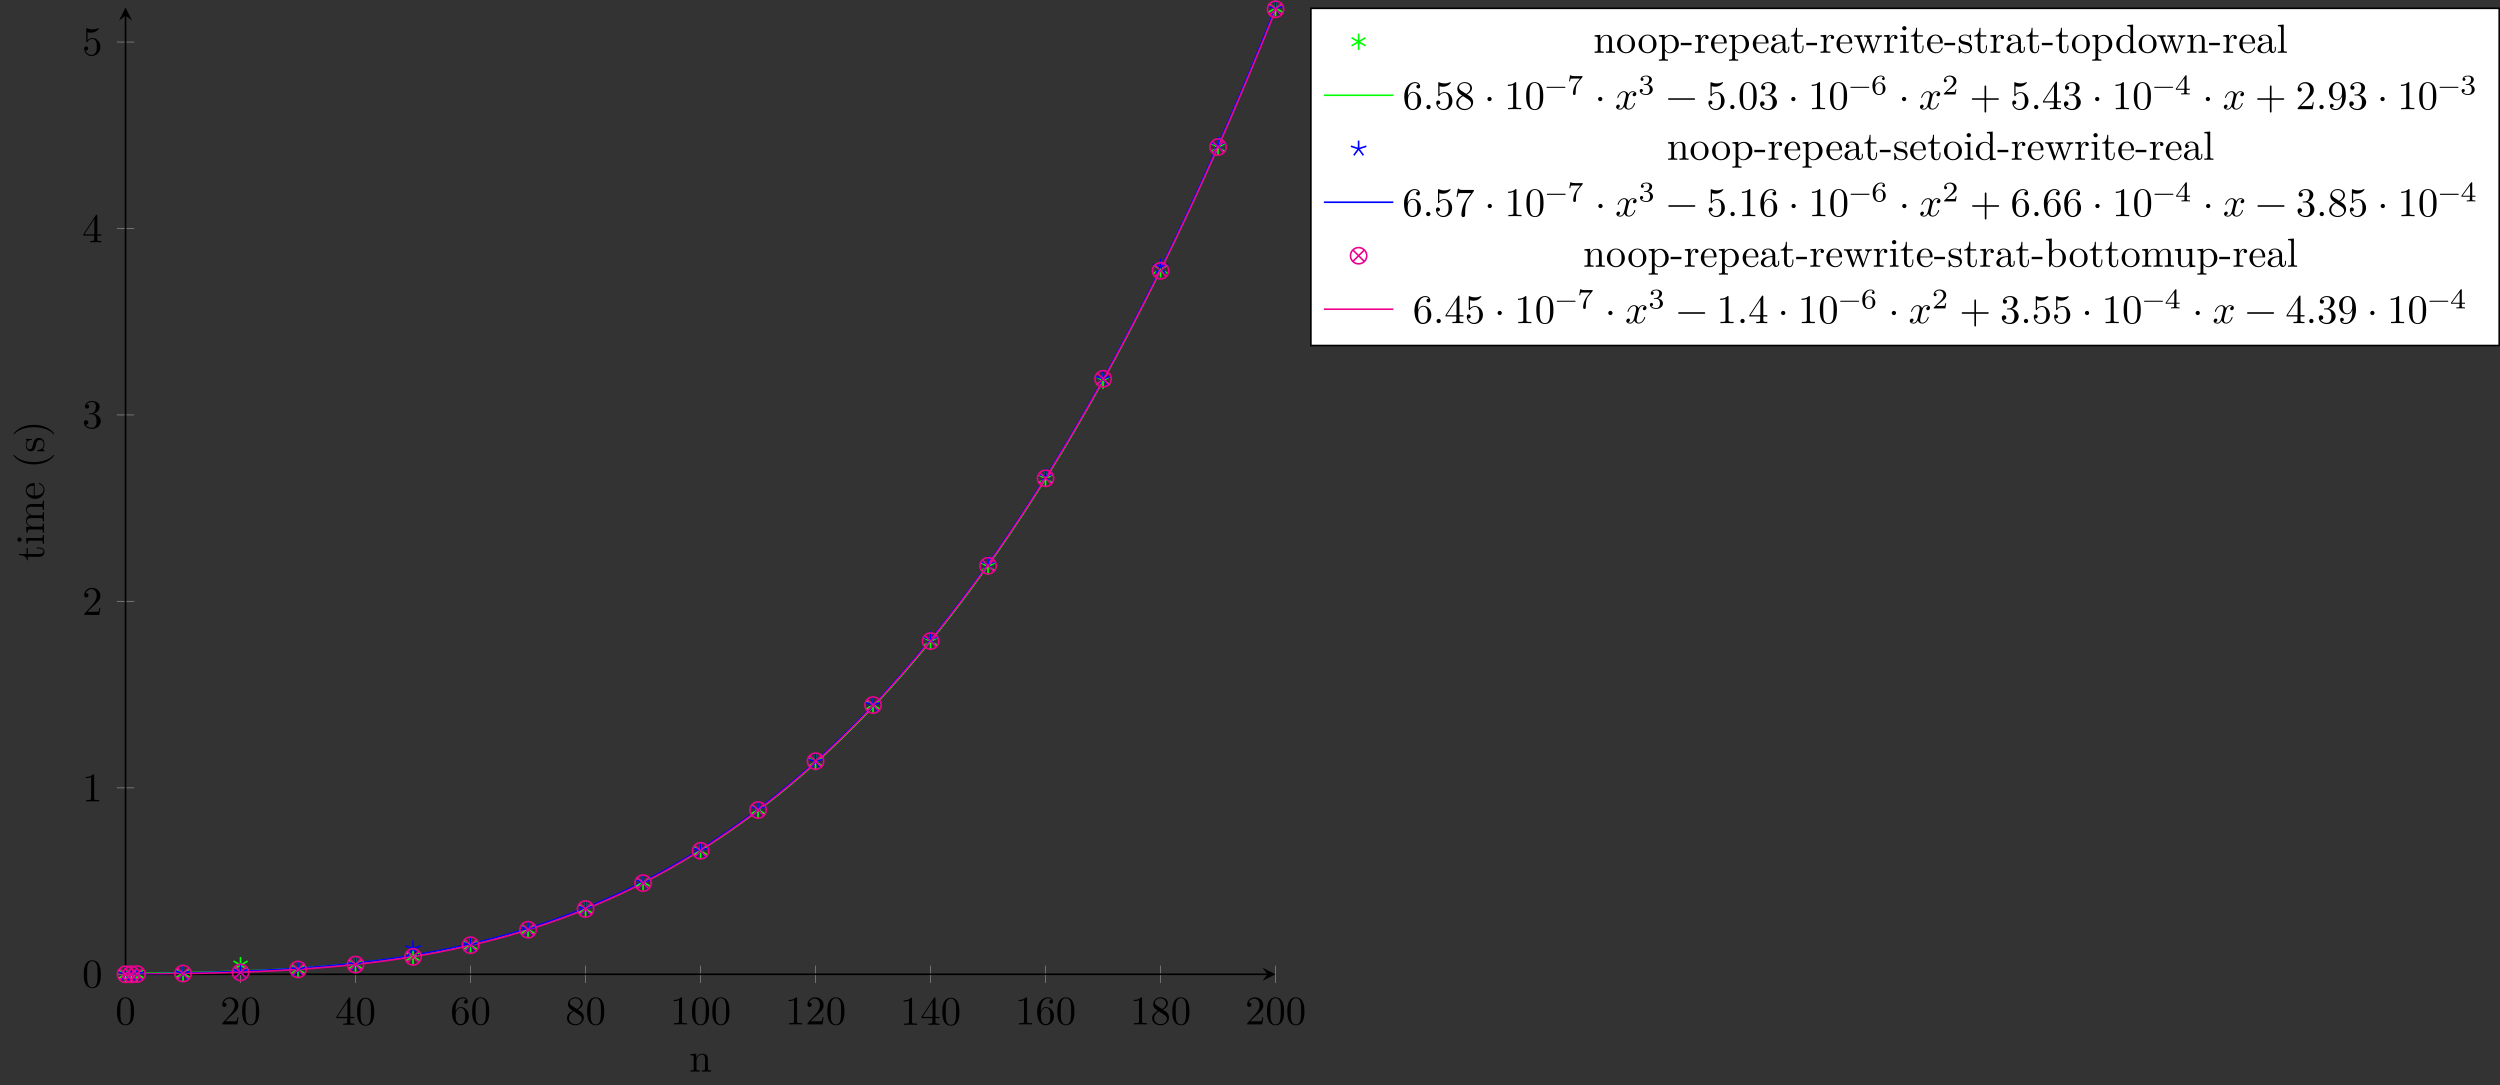 <?xml version="1.0" encoding="UTF-8"?>
<svg xmlns="http://www.w3.org/2000/svg" xmlns:xlink="http://www.w3.org/1999/xlink" width="612.363pt" height="265.817pt" viewBox="0 0 612.363 265.817" version="1.1">
<rect x="0" y="0" width="612.363" height="265.817" fill="#333333" stroke="none"/>
<defs>
<g>
<symbol overflow="visible" id="glyph0-0">
<path style="stroke:none;" d=""/>
</symbol>
<symbol overflow="visible" id="glyph0-1">
<path style="stroke:none;" d="M 4.578 -3.188 C 4.578 -3.984 4.531 -4.781 4.188 -5.516 C 3.734 -6.484 2.906 -6.641 2.5 -6.641 C 1.891 -6.641 1.172 -6.375 0.75 -5.453 C 0.438 -4.766 0.391 -3.984 0.391 -3.188 C 0.391 -2.438 0.422 -1.547 0.844 -0.781 C 1.266 0.016 2 0.219 2.484 0.219 C 3.016 0.219 3.781 0.016 4.219 -0.938 C 4.531 -1.625 4.578 -2.406 4.578 -3.188 Z M 3.766 -3.312 C 3.766 -2.562 3.766 -1.891 3.656 -1.25 C 3.5 -0.297 2.938 0 2.484 0 C 2.094 0 1.5 -0.25 1.328 -1.203 C 1.219 -1.797 1.219 -2.719 1.219 -3.312 C 1.219 -3.953 1.219 -4.609 1.297 -5.141 C 1.484 -6.328 2.234 -6.422 2.484 -6.422 C 2.812 -6.422 3.469 -6.234 3.656 -5.25 C 3.766 -4.688 3.766 -3.938 3.766 -3.312 Z M 3.766 -3.312 "/>
</symbol>
<symbol overflow="visible" id="glyph0-2">
<path style="stroke:none;" d="M 4.469 -1.734 L 4.234 -1.734 C 4.172 -1.438 4.109 -1 4 -0.844 C 3.938 -0.766 3.281 -0.766 3.062 -0.766 L 1.266 -0.766 L 2.328 -1.797 C 3.875 -3.172 4.469 -3.703 4.469 -4.703 C 4.469 -5.844 3.578 -6.641 2.359 -6.641 C 1.234 -6.641 0.5 -5.719 0.5 -4.828 C 0.5 -4.281 1 -4.281 1.031 -4.281 C 1.203 -4.281 1.547 -4.391 1.547 -4.812 C 1.547 -5.062 1.359 -5.328 1.016 -5.328 C 0.938 -5.328 0.922 -5.328 0.891 -5.312 C 1.109 -5.969 1.656 -6.328 2.234 -6.328 C 3.141 -6.328 3.562 -5.516 3.562 -4.703 C 3.562 -3.906 3.078 -3.125 2.516 -2.5 L 0.609 -0.375 C 0.5 -0.266 0.5 -0.234 0.5 0 L 4.203 0 Z M 4.469 -1.734 "/>
</symbol>
<symbol overflow="visible" id="glyph0-3">
<path style="stroke:none;" d="M 4.688 -1.641 L 4.688 -1.953 L 3.703 -1.953 L 3.703 -6.484 C 3.703 -6.688 3.703 -6.75 3.531 -6.75 C 3.453 -6.75 3.422 -6.75 3.344 -6.625 L 0.281 -1.953 L 0.281 -1.641 L 2.938 -1.641 L 2.938 -0.781 C 2.938 -0.422 2.906 -0.312 2.172 -0.312 L 1.969 -0.312 L 1.969 0 C 2.375 -0.031 2.891 -0.031 3.312 -0.031 C 3.734 -0.031 4.25 -0.031 4.672 0 L 4.672 -0.312 L 4.453 -0.312 C 3.719 -0.312 3.703 -0.422 3.703 -0.781 L 3.703 -1.641 Z M 2.984 -1.953 L 0.562 -1.953 L 2.984 -5.672 Z M 2.984 -1.953 "/>
</symbol>
<symbol overflow="visible" id="glyph0-4">
<path style="stroke:none;" d="M 4.562 -2.031 C 4.562 -3.297 3.672 -4.25 2.562 -4.25 C 1.891 -4.25 1.516 -3.75 1.312 -3.266 L 1.312 -3.516 C 1.312 -6.031 2.547 -6.391 3.062 -6.391 C 3.297 -6.391 3.719 -6.328 3.938 -5.984 C 3.781 -5.984 3.391 -5.984 3.391 -5.547 C 3.391 -5.234 3.625 -5.078 3.844 -5.078 C 4 -5.078 4.312 -5.172 4.312 -5.562 C 4.312 -6.156 3.875 -6.641 3.047 -6.641 C 1.766 -6.641 0.422 -5.359 0.422 -3.156 C 0.422 -0.484 1.578 0.219 2.5 0.219 C 3.609 0.219 4.562 -0.719 4.562 -2.031 Z M 3.656 -2.047 C 3.656 -1.562 3.656 -1.062 3.484 -0.703 C 3.188 -0.109 2.734 -0.062 2.5 -0.062 C 1.875 -0.062 1.578 -0.656 1.516 -0.812 C 1.328 -1.281 1.328 -2.078 1.328 -2.25 C 1.328 -3.031 1.656 -4.031 2.547 -4.031 C 2.719 -4.031 3.172 -4.031 3.484 -3.406 C 3.656 -3.047 3.656 -2.531 3.656 -2.047 Z M 3.656 -2.047 "/>
</symbol>
<symbol overflow="visible" id="glyph0-5">
<path style="stroke:none;" d="M 4.562 -1.672 C 4.562 -2.031 4.453 -2.484 4.062 -2.906 C 3.875 -3.109 3.719 -3.203 3.078 -3.609 C 3.797 -3.984 4.281 -4.5 4.281 -5.156 C 4.281 -6.078 3.406 -6.641 2.5 -6.641 C 1.5 -6.641 0.688 -5.906 0.688 -4.969 C 0.688 -4.797 0.703 -4.344 1.125 -3.875 C 1.234 -3.766 1.609 -3.516 1.859 -3.344 C 1.281 -3.047 0.422 -2.5 0.422 -1.5 C 0.422 -0.453 1.438 0.219 2.484 0.219 C 3.609 0.219 4.562 -0.609 4.562 -1.672 Z M 3.844 -5.156 C 3.844 -4.578 3.453 -4.109 2.859 -3.766 L 1.625 -4.562 C 1.172 -4.859 1.125 -5.188 1.125 -5.359 C 1.125 -5.969 1.781 -6.391 2.484 -6.391 C 3.203 -6.391 3.844 -5.875 3.844 -5.156 Z M 4.062 -1.312 C 4.062 -0.578 3.312 -0.062 2.5 -0.062 C 1.641 -0.062 0.922 -0.672 0.922 -1.5 C 0.922 -2.078 1.234 -2.719 2.078 -3.188 L 3.312 -2.406 C 3.594 -2.219 4.062 -1.922 4.062 -1.312 Z M 4.062 -1.312 "/>
</symbol>
<symbol overflow="visible" id="glyph0-6">
<path style="stroke:none;" d="M 4.172 0 L 4.172 -0.312 L 3.859 -0.312 C 2.953 -0.312 2.938 -0.422 2.938 -0.781 L 2.938 -6.375 C 2.938 -6.625 2.938 -6.641 2.703 -6.641 C 2.078 -6 1.203 -6 0.891 -6 L 0.891 -5.688 C 1.094 -5.688 1.672 -5.688 2.188 -5.953 L 2.188 -0.781 C 2.188 -0.422 2.156 -0.312 1.266 -0.312 L 0.953 -0.312 L 0.953 0 C 1.297 -0.031 2.156 -0.031 2.562 -0.031 C 2.953 -0.031 3.828 -0.031 4.172 0 Z M 4.172 0 "/>
</symbol>
<symbol overflow="visible" id="glyph0-7">
<path style="stroke:none;" d="M 4.562 -1.703 C 4.562 -2.516 3.922 -3.297 2.891 -3.516 C 3.703 -3.781 4.281 -4.469 4.281 -5.266 C 4.281 -6.078 3.406 -6.641 2.453 -6.641 C 1.453 -6.641 0.688 -6.047 0.688 -5.281 C 0.688 -4.953 0.906 -4.766 1.203 -4.766 C 1.5 -4.766 1.703 -4.984 1.703 -5.281 C 1.703 -5.766 1.234 -5.766 1.094 -5.766 C 1.391 -6.266 2.047 -6.391 2.406 -6.391 C 2.828 -6.391 3.375 -6.172 3.375 -5.281 C 3.375 -5.156 3.344 -4.578 3.094 -4.141 C 2.797 -3.656 2.453 -3.625 2.203 -3.625 C 2.125 -3.609 1.891 -3.594 1.812 -3.594 C 1.734 -3.578 1.672 -3.562 1.672 -3.469 C 1.672 -3.359 1.734 -3.359 1.906 -3.359 L 2.344 -3.359 C 3.156 -3.359 3.531 -2.688 3.531 -1.703 C 3.531 -0.344 2.844 -0.062 2.406 -0.062 C 1.969 -0.062 1.219 -0.234 0.875 -0.812 C 1.219 -0.766 1.531 -0.984 1.531 -1.359 C 1.531 -1.719 1.266 -1.922 0.984 -1.922 C 0.734 -1.922 0.422 -1.781 0.422 -1.344 C 0.422 -0.438 1.344 0.219 2.438 0.219 C 3.656 0.219 4.562 -0.688 4.562 -1.703 Z M 4.562 -1.703 "/>
</symbol>
<symbol overflow="visible" id="glyph0-8">
<path style="stroke:none;" d="M 4.469 -2 C 4.469 -3.188 3.656 -4.188 2.578 -4.188 C 2.109 -4.188 1.672 -4.031 1.312 -3.672 L 1.312 -5.625 C 1.516 -5.562 1.844 -5.5 2.156 -5.5 C 3.391 -5.5 4.094 -6.406 4.094 -6.531 C 4.094 -6.594 4.062 -6.641 3.984 -6.641 C 3.984 -6.641 3.953 -6.641 3.906 -6.609 C 3.703 -6.516 3.219 -6.312 2.547 -6.312 C 2.156 -6.312 1.688 -6.391 1.219 -6.594 C 1.141 -6.625 1.109 -6.625 1.109 -6.625 C 1 -6.625 1 -6.547 1 -6.391 L 1 -3.438 C 1 -3.266 1 -3.188 1.141 -3.188 C 1.219 -3.188 1.234 -3.203 1.281 -3.266 C 1.391 -3.422 1.75 -3.969 2.562 -3.969 C 3.078 -3.969 3.328 -3.516 3.406 -3.328 C 3.562 -2.953 3.594 -2.578 3.594 -2.078 C 3.594 -1.719 3.594 -1.125 3.344 -0.703 C 3.109 -0.312 2.734 -0.062 2.281 -0.062 C 1.562 -0.062 0.984 -0.594 0.812 -1.172 C 0.844 -1.172 0.875 -1.156 0.984 -1.156 C 1.312 -1.156 1.484 -1.406 1.484 -1.641 C 1.484 -1.891 1.312 -2.141 0.984 -2.141 C 0.844 -2.141 0.5 -2.062 0.5 -1.609 C 0.5 -0.75 1.188 0.219 2.297 0.219 C 3.453 0.219 4.469 -0.734 4.469 -2 Z M 4.469 -2 "/>
</symbol>
<symbol overflow="visible" id="glyph0-9">
<path style="stroke:none;" d="M 1.906 -0.531 C 1.906 -0.812 1.672 -1.062 1.391 -1.062 C 1.094 -1.062 0.859 -0.812 0.859 -0.531 C 0.859 -0.234 1.094 0 1.391 0 C 1.672 0 1.906 -0.234 1.906 -0.531 Z M 1.906 -0.531 "/>
</symbol>
<symbol overflow="visible" id="glyph0-10">
<path style="stroke:none;" d="M 1.906 -2.5 C 1.906 -2.781 1.672 -3.016 1.391 -3.016 C 1.094 -3.016 0.859 -2.781 0.859 -2.5 C 0.859 -2.203 1.094 -1.969 1.391 -1.969 C 1.672 -1.969 1.906 -2.203 1.906 -2.5 Z M 1.906 -2.5 "/>
</symbol>
<symbol overflow="visible" id="glyph0-11">
<path style="stroke:none;" d="M 5.25 -3.75 C 5.25 -4.266 4.672 -4.406 4.328 -4.406 C 3.75 -4.406 3.406 -3.875 3.281 -3.656 C 3.031 -4.312 2.5 -4.406 2.203 -4.406 C 1.172 -4.406 0.594 -3.125 0.594 -2.875 C 0.594 -2.766 0.719 -2.766 0.719 -2.766 C 0.797 -2.766 0.828 -2.797 0.844 -2.875 C 1.188 -3.938 1.844 -4.188 2.188 -4.188 C 2.375 -4.188 2.719 -4.094 2.719 -3.516 C 2.719 -3.203 2.547 -2.547 2.188 -1.141 C 2.031 -0.531 1.672 -0.109 1.234 -0.109 C 1.172 -0.109 0.953 -0.109 0.734 -0.234 C 0.984 -0.297 1.203 -0.5 1.203 -0.781 C 1.203 -1.047 0.984 -1.125 0.844 -1.125 C 0.531 -1.125 0.297 -0.875 0.297 -0.547 C 0.297 -0.094 0.781 0.109 1.219 0.109 C 1.891 0.109 2.25 -0.594 2.266 -0.641 C 2.391 -0.281 2.75 0.109 3.344 0.109 C 4.375 0.109 4.938 -1.172 4.938 -1.422 C 4.938 -1.531 4.859 -1.531 4.828 -1.531 C 4.734 -1.531 4.719 -1.484 4.688 -1.422 C 4.359 -0.344 3.688 -0.109 3.375 -0.109 C 2.984 -0.109 2.828 -0.422 2.828 -0.766 C 2.828 -0.984 2.875 -1.203 2.984 -1.641 L 3.328 -3.016 C 3.391 -3.266 3.625 -4.188 4.312 -4.188 C 4.359 -4.188 4.609 -4.188 4.812 -4.062 C 4.531 -4 4.344 -3.766 4.344 -3.516 C 4.344 -3.359 4.453 -3.172 4.719 -3.172 C 4.938 -3.172 5.25 -3.344 5.25 -3.75 Z M 5.25 -3.75 "/>
</symbol>
<symbol overflow="visible" id="glyph0-12">
<path style="stroke:none;" d="M 7.203 -2.5 C 7.203 -2.609 7.109 -2.688 7 -2.688 L 0.75 -2.688 C 0.641 -2.688 0.562 -2.609 0.562 -2.5 C 0.562 -2.375 0.641 -2.297 0.75 -2.297 L 7 -2.297 C 7.109 -2.297 7.203 -2.375 7.203 -2.5 Z M 7.203 -2.5 "/>
</symbol>
<symbol overflow="visible" id="glyph0-13">
<path style="stroke:none;" d="M 7.203 -2.5 C 7.203 -2.609 7.109 -2.688 7 -2.688 L 4.078 -2.688 L 4.078 -5.609 C 4.078 -5.719 3.984 -5.812 3.875 -5.812 C 3.766 -5.812 3.672 -5.719 3.672 -5.609 L 3.672 -2.688 L 0.75 -2.688 C 0.641 -2.688 0.562 -2.609 0.562 -2.5 C 0.562 -2.375 0.641 -2.297 0.75 -2.297 L 3.672 -2.297 L 3.672 0.625 C 3.672 0.734 3.766 0.828 3.875 0.828 C 3.984 0.828 4.078 0.734 4.078 0.625 L 4.078 -2.297 L 7 -2.297 C 7.109 -2.297 7.203 -2.375 7.203 -2.5 Z M 7.203 -2.5 "/>
</symbol>
<symbol overflow="visible" id="glyph0-14">
<path style="stroke:none;" d="M 4.562 -3.281 C 4.562 -5.969 3.406 -6.641 2.516 -6.641 C 1.969 -6.641 1.484 -6.453 1.062 -6.016 C 0.641 -5.562 0.422 -5.141 0.422 -4.391 C 0.422 -3.156 1.297 -2.172 2.406 -2.172 C 3.016 -2.172 3.422 -2.594 3.656 -3.172 L 3.656 -2.844 C 3.656 -0.516 2.625 -0.062 2.047 -0.062 C 1.875 -0.062 1.328 -0.078 1.062 -0.422 C 1.5 -0.422 1.578 -0.703 1.578 -0.875 C 1.578 -1.188 1.344 -1.328 1.125 -1.328 C 0.969 -1.328 0.672 -1.25 0.672 -0.859 C 0.672 -0.188 1.203 0.219 2.047 0.219 C 3.344 0.219 4.562 -1.141 4.562 -3.281 Z M 3.641 -4.203 C 3.641 -3.375 3.297 -2.406 2.422 -2.406 C 2.266 -2.406 1.797 -2.406 1.5 -3.031 C 1.312 -3.406 1.312 -3.891 1.312 -4.391 C 1.312 -4.922 1.312 -5.391 1.531 -5.766 C 1.797 -6.266 2.172 -6.391 2.516 -6.391 C 2.984 -6.391 3.312 -6.047 3.484 -5.609 C 3.594 -5.281 3.641 -4.656 3.641 -4.203 Z M 3.641 -4.203 "/>
</symbol>
<symbol overflow="visible" id="glyph0-15">
<path style="stroke:none;" d="M 4.828 -6.422 L 2.406 -6.422 C 1.203 -6.422 1.172 -6.547 1.141 -6.734 L 0.891 -6.734 L 0.562 -4.688 L 0.812 -4.688 C 0.844 -4.844 0.922 -5.469 1.062 -5.594 C 1.125 -5.656 1.906 -5.656 2.031 -5.656 L 4.094 -5.656 L 2.984 -4.078 C 2.078 -2.734 1.75 -1.344 1.75 -0.328 C 1.75 -0.234 1.75 0.219 2.219 0.219 C 2.672 0.219 2.672 -0.234 2.672 -0.328 L 2.672 -0.844 C 2.672 -1.391 2.703 -1.938 2.781 -2.469 C 2.828 -2.703 2.953 -3.562 3.406 -4.172 L 4.75 -6.078 C 4.828 -6.188 4.828 -6.203 4.828 -6.422 Z M 4.828 -6.422 "/>
</symbol>
<symbol overflow="visible" id="glyph1-0">
<path style="stroke:none;" d=""/>
</symbol>
<symbol overflow="visible" id="glyph1-1">
<path style="stroke:none;" d="M 5.328 0 L 5.328 -0.312 C 4.812 -0.312 4.562 -0.312 4.562 -0.609 L 4.562 -2.516 C 4.562 -3.375 4.562 -3.672 4.25 -4.031 C 4.109 -4.203 3.781 -4.406 3.203 -4.406 C 2.469 -4.406 2 -3.984 1.719 -3.359 L 1.719 -4.406 L 0.312 -4.297 L 0.312 -3.984 C 1.016 -3.984 1.094 -3.922 1.094 -3.422 L 1.094 -0.75 C 1.094 -0.312 0.984 -0.312 0.312 -0.312 L 0.312 0 L 1.453 -0.031 L 2.562 0 L 2.562 -0.312 C 1.891 -0.312 1.781 -0.312 1.781 -0.75 L 1.781 -2.594 C 1.781 -3.625 2.5 -4.188 3.125 -4.188 C 3.766 -4.188 3.875 -3.656 3.875 -3.078 L 3.875 -0.75 C 3.875 -0.312 3.766 -0.312 3.094 -0.312 L 3.094 0 L 4.219 -0.031 Z M 5.328 0 "/>
</symbol>
<symbol overflow="visible" id="glyph1-2">
<path style="stroke:none;" d="M 4.688 -2.141 C 4.688 -3.406 3.703 -4.469 2.5 -4.469 C 1.25 -4.469 0.281 -3.375 0.281 -2.141 C 0.281 -0.844 1.312 0.109 2.484 0.109 C 3.688 0.109 4.688 -0.875 4.688 -2.141 Z M 3.875 -2.219 C 3.875 -1.859 3.875 -1.312 3.656 -0.875 C 3.422 -0.422 2.984 -0.141 2.5 -0.141 C 2.062 -0.141 1.625 -0.344 1.359 -0.812 C 1.109 -1.25 1.109 -1.859 1.109 -2.219 C 1.109 -2.609 1.109 -3.141 1.344 -3.578 C 1.609 -4.031 2.078 -4.25 2.484 -4.25 C 2.922 -4.25 3.344 -4.031 3.609 -3.594 C 3.875 -3.172 3.875 -2.594 3.875 -2.219 Z M 3.875 -2.219 "/>
</symbol>
<symbol overflow="visible" id="glyph1-3">
<path style="stroke:none;" d="M 5.188 -2.156 C 5.188 -3.422 4.234 -4.406 3.109 -4.406 C 2.328 -4.406 1.906 -3.969 1.719 -3.75 L 1.719 -4.406 L 0.281 -4.297 L 0.281 -3.984 C 0.984 -3.984 1.062 -3.922 1.062 -3.484 L 1.062 1.172 C 1.062 1.625 0.953 1.625 0.281 1.625 L 0.281 1.938 L 1.391 1.906 L 2.516 1.938 L 2.516 1.625 C 1.859 1.625 1.75 1.625 1.75 1.172 L 1.75 -0.594 C 1.797 -0.422 2.219 0.109 2.969 0.109 C 4.156 0.109 5.188 -0.875 5.188 -2.156 Z M 4.359 -2.156 C 4.359 -0.953 3.672 -0.109 2.938 -0.109 C 2.531 -0.109 2.156 -0.312 1.891 -0.719 C 1.75 -0.922 1.75 -0.938 1.75 -1.141 L 1.75 -3.359 C 2.031 -3.875 2.516 -4.156 3.031 -4.156 C 3.766 -4.156 4.359 -3.281 4.359 -2.156 Z M 4.359 -2.156 "/>
</symbol>
<symbol overflow="visible" id="glyph1-4">
<path style="stroke:none;" d="M 2.75 -1.859 L 2.75 -2.438 L 0.109 -2.438 L 0.109 -1.859 Z M 2.75 -1.859 "/>
</symbol>
<symbol overflow="visible" id="glyph1-5">
<path style="stroke:none;" d="M 3.625 -3.797 C 3.625 -4.109 3.312 -4.406 2.891 -4.406 C 2.156 -4.406 1.797 -3.734 1.672 -3.312 L 1.672 -4.406 L 0.281 -4.297 L 0.281 -3.984 C 0.984 -3.984 1.062 -3.922 1.062 -3.422 L 1.062 -0.75 C 1.062 -0.312 0.953 -0.312 0.281 -0.312 L 0.281 0 L 1.422 -0.031 C 1.812 -0.031 2.281 -0.031 2.688 0 L 2.688 -0.312 L 2.469 -0.312 C 1.734 -0.312 1.719 -0.422 1.719 -0.781 L 1.719 -2.312 C 1.719 -3.297 2.141 -4.188 2.891 -4.188 C 2.953 -4.188 2.984 -4.188 3 -4.172 C 2.969 -4.172 2.766 -4.047 2.766 -3.781 C 2.766 -3.516 2.984 -3.359 3.203 -3.359 C 3.375 -3.359 3.625 -3.484 3.625 -3.797 Z M 3.625 -3.797 "/>
</symbol>
<symbol overflow="visible" id="glyph1-6">
<path style="stroke:none;" d="M 4.141 -1.188 C 4.141 -1.281 4.062 -1.312 4 -1.312 C 3.922 -1.312 3.891 -1.25 3.875 -1.172 C 3.531 -0.141 2.625 -0.141 2.531 -0.141 C 2.031 -0.141 1.641 -0.438 1.406 -0.812 C 1.109 -1.281 1.109 -1.938 1.109 -2.297 L 3.891 -2.297 C 4.109 -2.297 4.141 -2.297 4.141 -2.516 C 4.141 -3.5 3.594 -4.469 2.359 -4.469 C 1.203 -4.469 0.281 -3.438 0.281 -2.188 C 0.281 -0.859 1.328 0.109 2.469 0.109 C 3.688 0.109 4.141 -1 4.141 -1.188 Z M 3.484 -2.516 L 1.109 -2.516 C 1.172 -4 2.016 -4.25 2.359 -4.25 C 3.375 -4.25 3.484 -2.906 3.484 -2.516 Z M 3.484 -2.516 "/>
</symbol>
<symbol overflow="visible" id="glyph1-7">
<path style="stroke:none;" d="M 4.812 -0.891 L 4.812 -1.453 L 4.562 -1.453 L 4.562 -0.891 C 4.562 -0.312 4.312 -0.25 4.203 -0.25 C 3.875 -0.25 3.844 -0.703 3.844 -0.75 L 3.844 -2.734 C 3.844 -3.156 3.844 -3.547 3.484 -3.922 C 3.094 -4.312 2.594 -4.469 2.109 -4.469 C 1.297 -4.469 0.609 -4 0.609 -3.344 C 0.609 -3.047 0.812 -2.875 1.062 -2.875 C 1.344 -2.875 1.531 -3.078 1.531 -3.328 C 1.531 -3.453 1.469 -3.781 1.016 -3.781 C 1.281 -4.141 1.781 -4.25 2.094 -4.25 C 2.578 -4.25 3.156 -3.859 3.156 -2.969 L 3.156 -2.609 C 2.641 -2.578 1.938 -2.547 1.312 -2.25 C 0.562 -1.906 0.312 -1.391 0.312 -0.953 C 0.312 -0.141 1.281 0.109 1.906 0.109 C 2.578 0.109 3.031 -0.297 3.219 -0.75 C 3.266 -0.359 3.531 0.062 4 0.062 C 4.203 0.062 4.812 -0.078 4.812 -0.891 Z M 3.156 -1.391 C 3.156 -0.453 2.438 -0.109 1.984 -0.109 C 1.5 -0.109 1.094 -0.453 1.094 -0.953 C 1.094 -1.5 1.5 -2.328 3.156 -2.391 Z M 3.156 -1.391 "/>
</symbol>
<symbol overflow="visible" id="glyph1-8">
<path style="stroke:none;" d="M 3.312 -1.234 L 3.312 -1.797 L 3.062 -1.797 L 3.062 -1.25 C 3.062 -0.516 2.766 -0.141 2.391 -0.141 C 1.719 -0.141 1.719 -1.047 1.719 -1.219 L 1.719 -3.984 L 3.156 -3.984 L 3.156 -4.297 L 1.719 -4.297 L 1.719 -6.125 L 1.469 -6.125 C 1.469 -5.312 1.172 -4.25 0.188 -4.203 L 0.188 -3.984 L 1.031 -3.984 L 1.031 -1.234 C 1.031 -0.016 1.969 0.109 2.328 0.109 C 3.031 0.109 3.312 -0.594 3.312 -1.234 Z M 3.312 -1.234 "/>
</symbol>
<symbol overflow="visible" id="glyph1-9">
<path style="stroke:none;" d="M 7.016 -3.984 L 7.016 -4.297 C 6.781 -4.281 6.5 -4.266 6.281 -4.266 L 5.359 -4.297 L 5.359 -3.984 C 5.719 -3.984 5.938 -3.797 5.938 -3.516 C 5.938 -3.453 5.938 -3.422 5.875 -3.297 L 4.969 -0.75 L 3.984 -3.531 C 3.953 -3.656 3.938 -3.672 3.938 -3.719 C 3.938 -3.984 4.328 -3.984 4.531 -3.984 L 4.531 -4.297 L 3.484 -4.266 C 3.188 -4.266 2.906 -4.281 2.609 -4.297 L 2.609 -3.984 C 2.969 -3.984 3.125 -3.969 3.234 -3.844 C 3.281 -3.781 3.391 -3.484 3.453 -3.297 L 2.609 -0.875 L 1.656 -3.531 C 1.609 -3.656 1.609 -3.672 1.609 -3.719 C 1.609 -3.984 2 -3.984 2.188 -3.984 L 2.188 -4.297 L 1.109 -4.266 L 0.172 -4.297 L 0.172 -3.984 C 0.672 -3.984 0.797 -3.953 0.922 -3.641 L 2.172 -0.109 C 2.219 0.031 2.25 0.109 2.375 0.109 C 2.516 0.109 2.531 0.047 2.578 -0.094 L 3.594 -2.906 L 4.609 -0.078 C 4.641 0.031 4.672 0.109 4.812 0.109 C 4.938 0.109 4.969 0.016 5 -0.078 L 6.172 -3.344 C 6.344 -3.844 6.656 -3.984 7.016 -3.984 Z M 7.016 -3.984 "/>
</symbol>
<symbol overflow="visible" id="glyph1-10">
<path style="stroke:none;" d="M 2.469 0 L 2.469 -0.312 C 1.797 -0.312 1.766 -0.359 1.766 -0.75 L 1.766 -4.406 L 0.375 -4.297 L 0.375 -3.984 C 1.016 -3.984 1.109 -3.922 1.109 -3.438 L 1.109 -0.75 C 1.109 -0.312 1 -0.312 0.328 -0.312 L 0.328 0 L 1.422 -0.031 C 1.781 -0.031 2.125 -0.016 2.469 0 Z M 1.906 -6.016 C 1.906 -6.297 1.688 -6.547 1.391 -6.547 C 1.047 -6.547 0.844 -6.266 0.844 -6.016 C 0.844 -5.75 1.078 -5.5 1.375 -5.5 C 1.719 -5.5 1.906 -5.766 1.906 -6.016 Z M 1.906 -6.016 "/>
</symbol>
<symbol overflow="visible" id="glyph1-11">
<path style="stroke:none;" d="M 3.594 -1.281 C 3.594 -1.797 3.297 -2.109 3.172 -2.219 C 2.844 -2.547 2.453 -2.625 2.031 -2.703 C 1.469 -2.812 0.812 -2.938 0.812 -3.516 C 0.812 -3.875 1.062 -4.281 1.922 -4.281 C 3.016 -4.281 3.078 -3.375 3.094 -3.078 C 3.094 -2.984 3.203 -2.984 3.203 -2.984 C 3.344 -2.984 3.344 -3.031 3.344 -3.219 L 3.344 -4.234 C 3.344 -4.391 3.344 -4.469 3.234 -4.469 C 3.188 -4.469 3.156 -4.469 3.031 -4.344 C 3 -4.312 2.906 -4.219 2.859 -4.188 C 2.484 -4.469 2.078 -4.469 1.922 -4.469 C 0.703 -4.469 0.328 -3.797 0.328 -3.234 C 0.328 -2.891 0.484 -2.609 0.75 -2.391 C 1.078 -2.141 1.359 -2.078 2.078 -1.938 C 2.297 -1.891 3.109 -1.734 3.109 -1.016 C 3.109 -0.516 2.766 -0.109 1.984 -0.109 C 1.141 -0.109 0.781 -0.672 0.594 -1.531 C 0.562 -1.656 0.562 -1.688 0.453 -1.688 C 0.328 -1.688 0.328 -1.625 0.328 -1.453 L 0.328 -0.125 C 0.328 0.047 0.328 0.109 0.438 0.109 C 0.484 0.109 0.5 0.094 0.688 -0.094 C 0.703 -0.109 0.703 -0.125 0.891 -0.312 C 1.328 0.094 1.781 0.109 1.984 0.109 C 3.125 0.109 3.594 -0.562 3.594 -1.281 Z M 3.594 -1.281 "/>
</symbol>
<symbol overflow="visible" id="glyph1-12">
<path style="stroke:none;" d="M 5.25 0 L 5.25 -0.312 C 4.562 -0.312 4.469 -0.375 4.469 -0.875 L 4.469 -6.922 L 3.047 -6.812 L 3.047 -6.5 C 3.734 -6.5 3.812 -6.438 3.812 -5.938 L 3.812 -3.781 C 3.531 -4.141 3.094 -4.406 2.562 -4.406 C 1.391 -4.406 0.344 -3.422 0.344 -2.141 C 0.344 -0.875 1.312 0.109 2.453 0.109 C 3.094 0.109 3.531 -0.234 3.781 -0.547 L 3.781 0.109 Z M 3.781 -1.172 C 3.781 -1 3.781 -0.984 3.672 -0.812 C 3.375 -0.328 2.938 -0.109 2.5 -0.109 C 2.047 -0.109 1.688 -0.375 1.453 -0.75 C 1.203 -1.156 1.172 -1.719 1.172 -2.141 C 1.172 -2.5 1.188 -3.094 1.469 -3.547 C 1.688 -3.859 2.062 -4.188 2.609 -4.188 C 2.953 -4.188 3.375 -4.031 3.672 -3.594 C 3.781 -3.422 3.781 -3.406 3.781 -3.219 Z M 3.781 -1.172 "/>
</symbol>
<symbol overflow="visible" id="glyph1-13">
<path style="stroke:none;" d="M 2.547 0 L 2.547 -0.312 C 1.875 -0.312 1.766 -0.312 1.766 -0.75 L 1.766 -6.922 L 0.328 -6.812 L 0.328 -6.5 C 1.031 -6.5 1.109 -6.438 1.109 -5.938 L 1.109 -0.75 C 1.109 -0.312 1 -0.312 0.328 -0.312 L 0.328 0 L 1.438 -0.031 Z M 2.547 0 "/>
</symbol>
<symbol overflow="visible" id="glyph1-14">
<path style="stroke:none;" d="M 5.188 -2.156 C 5.188 -3.422 4.219 -4.406 3.078 -4.406 C 2.297 -4.406 1.875 -3.938 1.719 -3.766 L 1.719 -6.922 L 0.281 -6.812 L 0.281 -6.5 C 0.984 -6.5 1.062 -6.438 1.062 -5.938 L 1.062 0 L 1.312 0 L 1.672 -0.625 C 1.812 -0.391 2.234 0.109 2.969 0.109 C 4.156 0.109 5.188 -0.875 5.188 -2.156 Z M 4.359 -2.156 C 4.359 -1.797 4.344 -1.203 4.062 -0.75 C 3.844 -0.438 3.469 -0.109 2.938 -0.109 C 2.484 -0.109 2.125 -0.344 1.891 -0.719 C 1.75 -0.922 1.75 -0.953 1.75 -1.141 L 1.75 -3.188 C 1.75 -3.375 1.75 -3.391 1.859 -3.547 C 2.25 -4.109 2.797 -4.188 3.031 -4.188 C 3.484 -4.188 3.844 -3.922 4.078 -3.547 C 4.344 -3.141 4.359 -2.578 4.359 -2.156 Z M 4.359 -2.156 "/>
</symbol>
<symbol overflow="visible" id="glyph1-15">
<path style="stroke:none;" d="M 8.109 0 L 8.109 -0.312 C 7.594 -0.312 7.344 -0.312 7.328 -0.609 L 7.328 -2.516 C 7.328 -3.375 7.328 -3.672 7.016 -4.031 C 6.875 -4.203 6.547 -4.406 5.969 -4.406 C 5.141 -4.406 4.688 -3.812 4.531 -3.422 C 4.391 -4.297 3.656 -4.406 3.203 -4.406 C 2.469 -4.406 2 -3.984 1.719 -3.359 L 1.719 -4.406 L 0.312 -4.297 L 0.312 -3.984 C 1.016 -3.984 1.094 -3.922 1.094 -3.422 L 1.094 -0.75 C 1.094 -0.312 0.984 -0.312 0.312 -0.312 L 0.312 0 L 1.453 -0.031 L 2.562 0 L 2.562 -0.312 C 1.891 -0.312 1.781 -0.312 1.781 -0.75 L 1.781 -2.594 C 1.781 -3.625 2.5 -4.188 3.125 -4.188 C 3.766 -4.188 3.875 -3.656 3.875 -3.078 L 3.875 -0.75 C 3.875 -0.312 3.766 -0.312 3.094 -0.312 L 3.094 0 L 4.219 -0.031 L 5.328 0 L 5.328 -0.312 C 4.672 -0.312 4.562 -0.312 4.562 -0.75 L 4.562 -2.594 C 4.562 -3.625 5.266 -4.188 5.906 -4.188 C 6.531 -4.188 6.641 -3.656 6.641 -3.078 L 6.641 -0.75 C 6.641 -0.312 6.531 -0.312 5.859 -0.312 L 5.859 0 L 6.984 -0.031 Z M 8.109 0 "/>
</symbol>
<symbol overflow="visible" id="glyph1-16">
<path style="stroke:none;" d="M 5.328 0 L 5.328 -0.312 C 4.641 -0.312 4.562 -0.375 4.562 -0.875 L 4.562 -4.406 L 3.094 -4.297 L 3.094 -3.984 C 3.781 -3.984 3.875 -3.922 3.875 -3.422 L 3.875 -1.656 C 3.875 -0.781 3.391 -0.109 2.656 -0.109 C 1.828 -0.109 1.781 -0.578 1.781 -1.094 L 1.781 -4.406 L 0.312 -4.297 L 0.312 -3.984 C 1.094 -3.984 1.094 -3.953 1.094 -3.078 L 1.094 -1.578 C 1.094 -0.797 1.094 0.109 2.609 0.109 C 3.172 0.109 3.609 -0.172 3.891 -0.781 L 3.891 0.109 Z M 5.328 0 "/>
</symbol>
<symbol overflow="visible" id="glyph2-0">
<path style="stroke:none;" d=""/>
</symbol>
<symbol overflow="visible" id="glyph2-1">
<path style="stroke:none;" d="M -1.234 -3.312 L -1.797 -3.312 L -1.797 -3.062 L -1.25 -3.062 C -0.516 -3.062 -0.141 -2.766 -0.141 -2.391 C -0.141 -1.719 -1.047 -1.719 -1.219 -1.719 L -3.984 -1.719 L -3.984 -3.156 L -4.297 -3.156 L -4.297 -1.719 L -6.125 -1.719 L -6.125 -1.469 C -5.312 -1.469 -4.25 -1.172 -4.203 -0.188 L -3.984 -0.188 L -3.984 -1.031 L -1.234 -1.031 C -0.016 -1.031 0.109 -1.969 0.109 -2.328 C 0.109 -3.031 -0.594 -3.312 -1.234 -3.312 Z M -1.234 -3.312 "/>
</symbol>
<symbol overflow="visible" id="glyph2-2">
<path style="stroke:none;" d="M 0 -2.469 L -0.312 -2.469 C -0.312 -1.797 -0.359 -1.766 -0.75 -1.766 L -4.406 -1.766 L -4.297 -0.375 L -3.984 -0.375 C -3.984 -1.016 -3.922 -1.109 -3.438 -1.109 L -0.75 -1.109 C -0.312 -1.109 -0.312 -1 -0.312 -0.328 L 0 -0.328 L -0.031 -1.422 C -0.031 -1.781 -0.016 -2.125 0 -2.469 Z M -6.016 -1.906 C -6.297 -1.906 -6.547 -1.688 -6.547 -1.391 C -6.547 -1.047 -6.266 -0.844 -6.016 -0.844 C -5.75 -0.844 -5.5 -1.078 -5.5 -1.375 C -5.5 -1.719 -5.766 -1.906 -6.016 -1.906 Z M -6.016 -1.906 "/>
</symbol>
<symbol overflow="visible" id="glyph2-3">
<path style="stroke:none;" d="M 0 -8.109 L -0.312 -8.109 C -0.312 -7.594 -0.312 -7.344 -0.609 -7.328 L -2.516 -7.328 C -3.375 -7.328 -3.672 -7.328 -4.031 -7.016 C -4.203 -6.875 -4.406 -6.547 -4.406 -5.969 C -4.406 -5.141 -3.812 -4.688 -3.422 -4.531 C -4.297 -4.391 -4.406 -3.656 -4.406 -3.203 C -4.406 -2.469 -3.984 -2 -3.359 -1.719 L -4.406 -1.719 L -4.297 -0.312 L -3.984 -0.312 C -3.984 -1.016 -3.922 -1.094 -3.422 -1.094 L -0.75 -1.094 C -0.312 -1.094 -0.312 -0.984 -0.312 -0.312 L 0 -0.312 L -0.031 -1.453 L 0 -2.562 L -0.312 -2.562 C -0.312 -1.891 -0.312 -1.781 -0.75 -1.781 L -2.594 -1.781 C -3.625 -1.781 -4.188 -2.5 -4.188 -3.125 C -4.188 -3.766 -3.656 -3.875 -3.078 -3.875 L -0.75 -3.875 C -0.312 -3.875 -0.312 -3.766 -0.312 -3.094 L 0 -3.094 L -0.031 -4.219 L 0 -5.328 L -0.312 -5.328 C -0.312 -4.672 -0.312 -4.562 -0.75 -4.562 L -2.594 -4.562 C -3.625 -4.562 -4.188 -5.266 -4.188 -5.906 C -4.188 -6.531 -3.656 -6.641 -3.078 -6.641 L -0.75 -6.641 C -0.312 -6.641 -0.312 -6.531 -0.312 -5.859 L 0 -5.859 L -0.031 -6.984 Z M 0 -8.109 "/>
</symbol>
<symbol overflow="visible" id="glyph2-4">
<path style="stroke:none;" d="M -1.188 -4.141 C -1.281 -4.141 -1.312 -4.062 -1.312 -4 C -1.312 -3.922 -1.25 -3.891 -1.172 -3.875 C -0.141 -3.531 -0.141 -2.625 -0.141 -2.531 C -0.141 -2.031 -0.438 -1.641 -0.812 -1.406 C -1.281 -1.109 -1.938 -1.109 -2.297 -1.109 L -2.297 -3.891 C -2.297 -4.109 -2.297 -4.141 -2.516 -4.141 C -3.5 -4.141 -4.469 -3.594 -4.469 -2.359 C -4.469 -1.203 -3.438 -0.281 -2.188 -0.281 C -0.859 -0.281 0.109 -1.328 0.109 -2.469 C 0.109 -3.688 -1 -4.141 -1.188 -4.141 Z M -2.516 -3.484 L -2.516 -1.109 C -4 -1.172 -4.25 -2.016 -4.25 -2.359 C -4.25 -3.375 -2.906 -3.484 -2.516 -3.484 Z M -2.516 -3.484 "/>
</symbol>
<symbol overflow="visible" id="glyph2-5">
<path style="stroke:none;" d="M 2.391 -3.297 C 2.359 -3.297 2.344 -3.297 2.172 -3.125 C 0.922 -1.891 -0.969 -1.562 -2.5 -1.562 C -4.234 -1.562 -5.969 -1.938 -7.203 -3.172 C -7.328 -3.297 -7.344 -3.297 -7.375 -3.297 C -7.453 -3.297 -7.484 -3.266 -7.484 -3.203 C -7.484 -3.094 -6.797 -2.203 -5.531 -1.609 C -4.438 -1.109 -3.328 -0.984 -2.5 -0.984 C -1.719 -0.984 -0.516 -1.094 0.625 -1.641 C 1.844 -2.25 2.5 -3.094 2.5 -3.203 C 2.5 -3.266 2.469 -3.297 2.391 -3.297 Z M 2.391 -3.297 "/>
</symbol>
<symbol overflow="visible" id="glyph2-6">
<path style="stroke:none;" d="M -1.281 -3.594 C -1.797 -3.594 -2.109 -3.297 -2.219 -3.172 C -2.547 -2.844 -2.625 -2.453 -2.703 -2.031 C -2.812 -1.469 -2.938 -0.812 -3.516 -0.812 C -3.875 -0.812 -4.281 -1.062 -4.281 -1.922 C -4.281 -3.016 -3.375 -3.078 -3.078 -3.094 C -2.984 -3.094 -2.984 -3.203 -2.984 -3.203 C -2.984 -3.344 -3.031 -3.344 -3.219 -3.344 L -4.234 -3.344 C -4.391 -3.344 -4.469 -3.344 -4.469 -3.234 C -4.469 -3.188 -4.469 -3.156 -4.344 -3.031 C -4.312 -3 -4.219 -2.906 -4.188 -2.859 C -4.469 -2.484 -4.469 -2.078 -4.469 -1.922 C -4.469 -0.703 -3.797 -0.328 -3.234 -0.328 C -2.891 -0.328 -2.609 -0.484 -2.391 -0.75 C -2.141 -1.078 -2.078 -1.359 -1.938 -2.078 C -1.891 -2.297 -1.734 -3.109 -1.016 -3.109 C -0.516 -3.109 -0.109 -2.766 -0.109 -1.984 C -0.109 -1.141 -0.672 -0.781 -1.531 -0.594 C -1.656 -0.562 -1.688 -0.562 -1.688 -0.453 C -1.688 -0.328 -1.625 -0.328 -1.453 -0.328 L -0.125 -0.328 C 0.047 -0.328 0.109 -0.328 0.109 -0.438 C 0.109 -0.484 0.094 -0.5 -0.094 -0.688 C -0.109 -0.703 -0.125 -0.703 -0.312 -0.891 C 0.094 -1.328 0.109 -1.781 0.109 -1.984 C 0.109 -3.125 -0.562 -3.594 -1.281 -3.594 Z M -1.281 -3.594 "/>
</symbol>
<symbol overflow="visible" id="glyph2-7">
<path style="stroke:none;" d="M -2.5 -2.875 C -3.266 -2.875 -4.469 -2.766 -5.609 -2.219 C -6.828 -1.625 -7.484 -0.766 -7.484 -0.672 C -7.484 -0.609 -7.438 -0.562 -7.375 -0.562 C -7.344 -0.562 -7.328 -0.562 -7.141 -0.75 C -6.156 -1.734 -4.578 -2.297 -2.5 -2.297 C -0.781 -2.297 0.969 -1.938 2.219 -0.703 C 2.344 -0.562 2.359 -0.562 2.391 -0.562 C 2.453 -0.562 2.5 -0.609 2.5 -0.672 C 2.5 -0.766 1.812 -1.672 0.547 -2.25 C -0.547 -2.766 -1.656 -2.875 -2.5 -2.875 Z M -2.5 -2.875 "/>
</symbol>
<symbol overflow="visible" id="glyph3-0">
<path style="stroke:none;" d=""/>
</symbol>
<symbol overflow="visible" id="glyph3-1">
<path style="stroke:none;" d="M 5.031 -1.734 C 5.031 -1.812 4.969 -1.875 4.891 -1.875 L 0.531 -1.875 C 0.453 -1.875 0.391 -1.812 0.391 -1.734 C 0.391 -1.672 0.453 -1.609 0.531 -1.609 L 4.891 -1.609 C 4.969 -1.609 5.031 -1.672 5.031 -1.734 Z M 5.031 -1.734 "/>
</symbol>
<symbol overflow="visible" id="glyph3-2">
<path style="stroke:none;" d="M 3.797 -4.484 L 1.969 -4.484 C 1.688 -4.484 1.609 -4.5 1.359 -4.516 C 1 -4.547 0.984 -4.594 0.969 -4.703 L 0.734 -4.703 L 0.484 -3.219 L 0.719 -3.219 C 0.734 -3.328 0.812 -3.781 0.922 -3.859 C 0.969 -3.891 1.547 -3.891 1.641 -3.891 L 3.156 -3.891 L 2.438 -2.969 C 1.531 -1.781 1.438 -0.672 1.438 -0.266 C 1.438 -0.188 1.438 0.141 1.766 0.141 C 2.109 0.141 2.109 -0.172 2.109 -0.266 L 2.109 -0.547 C 2.109 -1.891 2.391 -2.516 2.688 -2.891 L 3.734 -4.203 C 3.797 -4.297 3.797 -4.312 3.797 -4.484 Z M 3.797 -4.484 "/>
</symbol>
<symbol overflow="visible" id="glyph3-3">
<path style="stroke:none;" d="M 3.578 -1.203 C 3.578 -1.75 3.141 -2.297 2.375 -2.453 C 3.094 -2.719 3.359 -3.234 3.359 -3.672 C 3.359 -4.219 2.734 -4.625 1.953 -4.625 C 1.188 -4.625 0.594 -4.25 0.594 -3.688 C 0.594 -3.453 0.75 -3.328 0.953 -3.328 C 1.172 -3.328 1.312 -3.484 1.312 -3.672 C 1.312 -3.875 1.172 -4.031 0.953 -4.047 C 1.203 -4.344 1.672 -4.422 1.938 -4.422 C 2.25 -4.422 2.688 -4.266 2.688 -3.672 C 2.688 -3.375 2.594 -3.047 2.406 -2.844 C 2.188 -2.578 1.984 -2.562 1.641 -2.531 C 1.469 -2.516 1.453 -2.516 1.422 -2.516 C 1.422 -2.516 1.344 -2.5 1.344 -2.422 C 1.344 -2.328 1.406 -2.328 1.531 -2.328 L 1.906 -2.328 C 2.453 -2.328 2.844 -1.953 2.844 -1.203 C 2.844 -0.344 2.328 -0.078 1.938 -0.078 C 1.656 -0.078 1.031 -0.156 0.75 -0.578 C 1.078 -0.578 1.156 -0.812 1.156 -0.969 C 1.156 -1.188 0.984 -1.344 0.766 -1.344 C 0.578 -1.344 0.375 -1.219 0.375 -0.938 C 0.375 -0.281 1.094 0.141 1.938 0.141 C 2.906 0.141 3.578 -0.516 3.578 -1.203 Z M 3.578 -1.203 "/>
</symbol>
<symbol overflow="visible" id="glyph3-4">
<path style="stroke:none;" d="M 3.578 -1.422 C 3.578 -2.312 2.875 -2.969 2.062 -2.969 C 1.5 -2.969 1.203 -2.594 1.047 -2.281 C 1.047 -2.844 1.094 -3.359 1.359 -3.797 C 1.594 -4.172 1.969 -4.422 2.422 -4.422 C 2.625 -4.422 2.906 -4.375 3.047 -4.188 C 2.875 -4.172 2.719 -4.047 2.719 -3.844 C 2.719 -3.672 2.844 -3.516 3.047 -3.516 C 3.266 -3.516 3.391 -3.656 3.391 -3.859 C 3.391 -4.266 3.094 -4.625 2.406 -4.625 C 1.406 -4.625 0.375 -3.703 0.375 -2.203 C 0.375 -0.406 1.219 0.141 2 0.141 C 2.844 0.141 3.578 -0.516 3.578 -1.422 Z M 2.906 -1.422 C 2.906 -1.031 2.906 -0.734 2.719 -0.453 C 2.562 -0.219 2.328 -0.078 2 -0.078 C 1.641 -0.078 1.375 -0.281 1.219 -0.594 C 1.125 -0.797 1.062 -1.156 1.062 -1.562 C 1.062 -2.25 1.469 -2.766 2.031 -2.766 C 2.344 -2.766 2.562 -2.641 2.734 -2.391 C 2.906 -2.125 2.906 -1.828 2.906 -1.422 Z M 2.906 -1.422 "/>
</symbol>
<symbol overflow="visible" id="glyph3-5">
<path style="stroke:none;" d="M 3.516 -1.266 L 3.281 -1.266 C 3.266 -1.109 3.188 -0.703 3.094 -0.641 C 3.047 -0.594 2.516 -0.594 2.406 -0.594 L 1.125 -0.594 C 1.859 -1.234 2.109 -1.438 2.516 -1.766 C 3.031 -2.172 3.516 -2.609 3.516 -3.266 C 3.516 -4.109 2.781 -4.625 1.891 -4.625 C 1.031 -4.625 0.438 -4.016 0.438 -3.375 C 0.438 -3.031 0.734 -2.984 0.812 -2.984 C 0.969 -2.984 1.172 -3.109 1.172 -3.359 C 1.172 -3.484 1.125 -3.734 0.766 -3.734 C 0.984 -4.219 1.453 -4.375 1.781 -4.375 C 2.484 -4.375 2.844 -3.828 2.844 -3.266 C 2.844 -2.656 2.406 -2.188 2.188 -1.938 L 0.516 -0.266 C 0.438 -0.203 0.438 -0.188 0.438 0 L 3.312 0 Z M 3.516 -1.266 "/>
</symbol>
<symbol overflow="visible" id="glyph3-6">
<path style="stroke:none;" d="M 3.688 -1.141 L 3.688 -1.391 L 2.906 -1.391 L 2.906 -4.5 C 2.906 -4.641 2.906 -4.703 2.766 -4.703 C 2.672 -4.703 2.641 -4.703 2.578 -4.594 L 0.266 -1.391 L 0.266 -1.141 L 2.328 -1.141 L 2.328 -0.578 C 2.328 -0.328 2.328 -0.25 1.75 -0.25 L 1.562 -0.25 L 1.562 0 L 2.609 -0.031 L 3.672 0 L 3.672 -0.25 L 3.484 -0.25 C 2.906 -0.25 2.906 -0.328 2.906 -0.578 L 2.906 -1.141 Z M 2.375 -1.391 L 0.531 -1.391 L 2.375 -3.938 Z M 2.375 -1.391 "/>
</symbol>
</g>
<clipPath id="clip1">
  <path d="M 30.75 1.84 L 312.445 1.84 L 312.445 238.645 L 30.75 238.645 Z M 30.75 1.84 "/>
</clipPath>
<clipPath id="clip2">
  <path d="M 321 2 L 612.363 2 L 612.363 85 L 321 85 Z M 321 2 "/>
</clipPath>
<clipPath id="clip3">
  <path d="M 320 1 L 612.363 1 L 612.363 85 L 320 85 Z M 320 1 "/>
</clipPath>
</defs>
<g id="surface1">
<path style="fill:none;stroke-width:0.199;stroke-linecap:butt;stroke-linejoin:miter;stroke:rgb(50%,50%,50%);stroke-opacity:1;stroke-miterlimit:10;" d="M 0 -2.127 L 0 2.127 M 28.168 -2.127 L 28.168 2.127 M 56.34 -2.127 L 56.34 2.127 M 84.508 -2.127 L 84.508 2.127 M 112.68 -2.127 L 112.68 2.127 M 140.848 -2.127 L 140.848 2.127 M 169.016 -2.127 L 169.016 2.127 M 197.188 -2.127 L 197.188 2.127 M 225.355 -2.127 L 225.355 2.127 M 253.527 -2.127 L 253.527 2.127 M 281.695 -2.127 L 281.695 2.127 " transform="matrix(1,0,0,-1,30.75,238.643)"/>
<path style="fill:none;stroke-width:0.199;stroke-linecap:butt;stroke-linejoin:miter;stroke:rgb(50%,50%,50%);stroke-opacity:1;stroke-miterlimit:10;" d="M -2.125 -0.002 L 2.125 -0.002 M -2.125 45.666 L 2.125 45.666 M -2.125 91.338 L 2.125 91.338 M -2.125 137.006 L 2.125 137.006 M -2.125 182.674 L 2.125 182.674 M -2.125 228.342 L 2.125 228.342 " transform="matrix(1,0,0,-1,30.75,238.643)"/>
<path style="fill:none;stroke-width:0.399;stroke-linecap:butt;stroke-linejoin:miter;stroke:rgb(0%,0%,0%);stroke-opacity:1;stroke-miterlimit:10;" d="M 0 -0.002 L 279.703 -0.002 " transform="matrix(1,0,0,-1,30.75,238.643)"/>
<path style=" stroke:none;fill-rule:nonzero;fill:rgb(0%,0%,0%);fill-opacity:1;" d="M 312.445 238.645 L 309.258 237.051 L 310.453 238.645 L 309.258 240.238 "/>
<path style="fill:none;stroke-width:0.399;stroke-linecap:butt;stroke-linejoin:miter;stroke:rgb(0%,0%,0%);stroke-opacity:1;stroke-miterlimit:10;" d="M 0 -0.002 L 0 234.811 " transform="matrix(1,0,0,-1,30.75,238.643)"/>
<path style=" stroke:none;fill-rule:nonzero;fill:rgb(0%,0%,0%);fill-opacity:1;" d="M 30.75 1.84 L 29.156 5.027 L 30.75 3.832 L 32.344 5.027 "/>
<g style="fill:rgb(0%,0%,0%);fill-opacity:1;">
  <use xlink:href="#glyph0-1" x="28.26" y="250.924"/>
</g>
<g style="fill:rgb(0%,0%,0%);fill-opacity:1;">
  <use xlink:href="#glyph0-2" x="53.938" y="250.924"/>
  <use xlink:href="#glyph0-1" x="58.919" y="250.924"/>
</g>
<g style="fill:rgb(0%,0%,0%);fill-opacity:1;">
  <use xlink:href="#glyph0-3" x="82.108" y="251.033"/>
  <use xlink:href="#glyph0-1" x="87.089" y="251.033"/>
</g>
<g style="fill:rgb(0%,0%,0%);fill-opacity:1;">
  <use xlink:href="#glyph0-4" x="110.277" y="250.924"/>
  <use xlink:href="#glyph0-1" x="115.258" y="250.924"/>
</g>
<g style="fill:rgb(0%,0%,0%);fill-opacity:1;">
  <use xlink:href="#glyph0-5" x="138.446" y="250.924"/>
  <use xlink:href="#glyph0-1" x="143.427" y="250.924"/>
</g>
<g style="fill:rgb(0%,0%,0%);fill-opacity:1;">
  <use xlink:href="#glyph0-6" x="164.125" y="250.924"/>
  <use xlink:href="#glyph0-1" x="169.106" y="250.924"/>
  <use xlink:href="#glyph0-1" x="174.088" y="250.924"/>
</g>
<g style="fill:rgb(0%,0%,0%);fill-opacity:1;">
  <use xlink:href="#glyph0-6" x="192.294" y="250.924"/>
  <use xlink:href="#glyph0-2" x="197.275" y="250.924"/>
  <use xlink:href="#glyph0-1" x="202.257" y="250.924"/>
</g>
<g style="fill:rgb(0%,0%,0%);fill-opacity:1;">
  <use xlink:href="#glyph0-6" x="220.463" y="251.033"/>
  <use xlink:href="#glyph0-3" x="225.444" y="251.033"/>
  <use xlink:href="#glyph0-1" x="230.426" y="251.033"/>
</g>
<g style="fill:rgb(0%,0%,0%);fill-opacity:1;">
  <use xlink:href="#glyph0-6" x="248.632" y="250.924"/>
  <use xlink:href="#glyph0-4" x="253.613" y="250.924"/>
  <use xlink:href="#glyph0-1" x="258.595" y="250.924"/>
</g>
<g style="fill:rgb(0%,0%,0%);fill-opacity:1;">
  <use xlink:href="#glyph0-6" x="276.801" y="250.924"/>
  <use xlink:href="#glyph0-5" x="281.782" y="250.924"/>
  <use xlink:href="#glyph0-1" x="286.764" y="250.924"/>
</g>
<g style="fill:rgb(0%,0%,0%);fill-opacity:1;">
  <use xlink:href="#glyph0-2" x="304.971" y="250.924"/>
  <use xlink:href="#glyph0-1" x="309.952" y="250.924"/>
  <use xlink:href="#glyph0-1" x="314.934" y="250.924"/>
</g>
<g style="fill:rgb(0%,0%,0%);fill-opacity:1;">
  <use xlink:href="#glyph0-1" x="20.123" y="241.851"/>
</g>
<g style="fill:rgb(0%,0%,0%);fill-opacity:1;">
  <use xlink:href="#glyph0-6" x="20.123" y="196.293"/>
</g>
<g style="fill:rgb(0%,0%,0%);fill-opacity:1;">
  <use xlink:href="#glyph0-2" x="20.123" y="150.625"/>
</g>
<g style="fill:rgb(0%,0%,0%);fill-opacity:1;">
  <use xlink:href="#glyph0-7" x="20.123" y="104.848"/>
</g>
<g style="fill:rgb(0%,0%,0%);fill-opacity:1;">
  <use xlink:href="#glyph0-3" x="20.123" y="59.345"/>
</g>
<g style="fill:rgb(0%,0%,0%);fill-opacity:1;">
  <use xlink:href="#glyph0-8" x="20.123" y="13.513"/>
</g>
<g clip-path="url(#clip1)" clip-rule="nonzero">
<path style="fill:none;stroke-width:0.399;stroke-linecap:butt;stroke-linejoin:miter;stroke:rgb(0%,100%,0%);stroke-opacity:1;stroke-miterlimit:10;" d="M 0 0.135 C 0 0.135 2.055 0.17 2.844 0.182 C 3.637 0.198 4.902 0.217 5.691 0.233 C 6.48 0.245 7.746 0.268 8.535 0.284 C 9.324 0.295 10.594 0.319 11.383 0.334 C 12.172 0.35 13.438 0.377 14.227 0.393 C 15.016 0.409 16.281 0.436 17.074 0.456 C 17.863 0.471 19.129 0.502 19.918 0.522 C 20.707 0.545 21.973 0.581 22.762 0.6 C 23.555 0.623 24.82 0.663 25.609 0.69 C 26.398 0.717 27.664 0.76 28.453 0.788 C 29.242 0.819 30.512 0.87 31.301 0.901 C 32.09 0.936 33.355 0.991 34.145 1.03 C 34.934 1.065 36.199 1.127 36.992 1.17 C 37.781 1.213 39.047 1.284 39.836 1.331 C 40.625 1.377 41.891 1.459 42.68 1.51 C 43.469 1.565 44.738 1.651 45.527 1.709 C 46.316 1.768 47.582 1.87 48.371 1.932 C 49.16 1.998 50.426 2.108 51.219 2.178 C 52.008 2.248 53.273 2.37 54.062 2.448 C 54.852 2.526 56.117 2.659 56.906 2.745 C 57.699 2.83 58.965 2.975 59.754 3.069 C 60.543 3.163 61.809 3.319 62.598 3.42 C 63.387 3.526 64.656 3.694 65.445 3.807 C 66.234 3.916 67.5 4.104 68.289 4.225 C 69.078 4.342 70.344 4.545 71.137 4.674 C 71.926 4.803 73.191 5.022 73.98 5.159 C 74.77 5.299 76.035 5.534 76.824 5.682 C 77.617 5.834 78.883 6.084 79.672 6.245 C 80.461 6.405 81.727 6.67 82.516 6.846 C 83.305 7.018 84.574 7.303 85.363 7.487 C 86.152 7.67 87.418 7.975 88.207 8.17 C 88.996 8.37 90.262 8.694 91.055 8.901 C 91.844 9.108 93.109 9.456 93.898 9.674 C 94.688 9.897 95.953 10.264 96.742 10.498 C 97.535 10.733 98.801 11.12 99.59 11.37 C 100.379 11.616 101.645 12.026 102.434 12.288 C 103.223 12.553 104.492 12.983 105.281 13.26 C 106.07 13.538 107.336 13.995 108.125 14.288 C 108.914 14.581 110.18 15.061 110.973 15.37 C 111.762 15.674 113.027 16.182 113.816 16.506 C 114.605 16.827 115.871 17.358 116.66 17.698 C 117.453 18.038 118.719 18.596 119.508 18.952 C 120.297 19.307 121.562 19.893 122.352 20.268 C 123.141 20.639 124.41 21.252 125.199 21.643 C 125.988 22.034 127.254 22.674 128.043 23.081 C 128.832 23.491 130.098 24.159 130.891 24.588 C 131.68 25.014 132.945 25.713 133.734 26.159 C 134.523 26.604 135.789 27.334 136.578 27.795 C 137.367 28.26 138.637 29.022 139.426 29.506 C 140.215 29.991 141.48 30.784 142.27 31.288 C 143.059 31.791 144.324 32.616 145.117 33.139 C 145.906 33.663 147.172 34.518 147.961 35.065 C 148.75 35.608 150.016 36.498 150.805 37.065 C 151.598 37.631 152.863 38.557 153.652 39.147 C 154.441 39.733 155.707 40.694 156.496 41.303 C 157.285 41.913 158.555 42.909 159.344 43.538 C 160.133 44.17 161.398 45.202 162.188 45.858 C 162.977 46.514 164.242 47.581 165.035 48.26 C 165.824 48.936 167.09 50.045 167.879 50.745 C 168.668 51.448 169.934 52.592 170.723 53.319 C 171.516 54.041 172.781 55.225 173.57 55.975 C 174.359 56.725 175.625 57.948 176.414 58.725 C 177.203 59.498 178.473 60.764 179.262 61.565 C 180.051 62.362 181.316 63.666 182.105 64.495 C 182.895 65.319 184.16 66.666 184.953 67.518 C 185.742 68.37 187.008 69.756 187.797 70.635 C 188.586 71.514 189.852 72.944 190.641 73.85 C 191.434 74.756 192.699 76.229 193.488 77.163 C 194.277 78.096 195.543 79.616 196.332 80.573 C 197.121 81.534 198.391 83.1 199.18 84.088 C 199.969 85.077 201.234 86.686 202.023 87.702 C 202.812 88.721 204.078 90.373 204.871 91.42 C 205.66 92.467 206.926 94.17 207.715 95.245 C 208.504 96.319 209.77 98.069 210.559 99.174 C 211.352 100.28 212.617 102.077 213.406 103.213 C 214.195 104.35 215.461 106.194 216.25 107.362 C 217.039 108.53 218.309 110.424 219.098 111.623 C 219.887 112.819 221.152 114.764 221.941 115.995 C 222.73 117.225 223.996 119.221 224.789 120.479 C 225.578 121.741 226.844 123.788 227.633 125.084 C 228.422 126.377 229.688 128.475 230.477 129.803 C 231.266 131.127 232.535 133.28 233.324 134.639 C 234.113 135.998 235.379 138.206 236.168 139.596 C 236.957 140.991 238.223 143.252 239.016 144.678 C 239.805 146.104 241.07 148.42 241.859 149.881 C 242.648 151.342 243.914 153.713 244.703 155.206 C 245.496 156.702 246.762 159.131 247.551 160.663 C 248.34 162.19 249.605 164.674 250.395 166.241 C 251.184 167.807 252.453 170.35 253.242 171.952 C 254.031 173.553 255.297 176.155 256.086 177.791 C 256.875 179.432 258.141 182.088 258.934 183.764 C 259.723 185.44 260.988 188.159 261.777 189.87 C 262.566 191.584 263.832 194.362 264.621 196.112 C 265.414 197.862 266.68 200.702 267.469 202.487 C 268.258 204.276 269.523 207.178 270.312 209.002 C 271.102 210.831 272.371 213.791 273.16 215.659 C 273.949 217.526 275.215 220.549 276.004 222.456 C 276.793 224.362 278.059 227.448 278.852 229.393 C 279.641 231.338 281.695 236.475 281.695 236.475 " transform="matrix(1,0,0,-1,30.75,238.643)"/>
<path style="fill:none;stroke-width:0.399;stroke-linecap:butt;stroke-linejoin:miter;stroke:rgb(0%,0%,100%);stroke-opacity:1;stroke-miterlimit:10;" d="M 0 -0.017 C 0 -0.017 2.055 0.026 2.844 0.041 C 3.637 0.061 4.902 0.088 5.691 0.104 C 6.48 0.12 7.746 0.147 8.535 0.166 C 9.324 0.182 10.594 0.209 11.383 0.229 C 12.172 0.248 13.438 0.276 14.227 0.295 C 15.016 0.315 16.281 0.35 17.074 0.37 C 17.863 0.389 19.129 0.428 19.918 0.452 C 20.707 0.475 21.973 0.514 22.762 0.538 C 23.555 0.565 24.82 0.608 25.609 0.639 C 26.398 0.666 27.664 0.717 28.453 0.748 C 29.242 0.78 30.512 0.834 31.301 0.87 C 32.09 0.909 33.355 0.967 34.145 1.01 C 34.934 1.049 36.199 1.116 36.992 1.163 C 37.781 1.206 39.047 1.284 39.836 1.334 C 40.625 1.381 41.891 1.467 42.68 1.522 C 43.469 1.577 44.738 1.67 45.527 1.733 C 46.316 1.795 47.582 1.897 48.371 1.963 C 49.16 2.034 50.426 2.147 51.219 2.221 C 52.008 2.295 53.273 2.416 54.062 2.498 C 54.852 2.58 56.117 2.717 56.906 2.807 C 57.699 2.893 58.965 3.041 59.754 3.139 C 60.543 3.237 61.809 3.397 62.598 3.502 C 63.387 3.608 64.656 3.784 65.445 3.897 C 66.234 4.01 67.5 4.202 68.289 4.323 C 69.078 4.448 70.344 4.651 71.137 4.784 C 71.926 4.916 73.191 5.135 73.98 5.28 C 74.77 5.42 76.035 5.659 76.824 5.811 C 77.617 5.963 78.883 6.217 79.672 6.381 C 80.461 6.545 81.727 6.815 82.516 6.991 C 83.305 7.166 84.574 7.455 85.363 7.643 C 86.152 7.827 87.418 8.135 88.207 8.334 C 88.996 8.534 90.262 8.862 91.055 9.073 C 91.844 9.284 93.109 9.631 93.898 9.858 C 94.688 10.081 95.953 10.452 96.742 10.686 C 97.535 10.924 98.801 11.315 99.59 11.565 C 100.379 11.815 101.645 12.229 102.434 12.495 C 103.223 12.76 104.492 13.198 105.281 13.475 C 106.07 13.756 107.336 14.213 108.125 14.51 C 108.914 14.803 110.18 15.288 110.973 15.596 C 111.762 15.905 113.027 16.416 113.816 16.741 C 114.605 17.065 115.871 17.6 116.66 17.944 C 117.453 18.284 118.719 18.846 119.508 19.202 C 120.297 19.561 121.562 20.151 122.352 20.526 C 123.141 20.901 124.41 21.514 125.199 21.909 C 125.988 22.299 127.254 22.944 128.043 23.354 C 128.832 23.764 130.098 24.436 130.891 24.866 C 131.68 25.291 132.945 25.995 133.734 26.444 C 134.523 26.889 135.789 27.62 136.578 28.088 C 137.367 28.553 138.637 29.315 139.426 29.803 C 140.215 30.288 141.48 31.084 142.27 31.588 C 143.059 32.092 144.324 32.92 145.117 33.448 C 145.906 33.971 147.172 34.831 147.961 35.377 C 148.75 35.924 150.016 36.819 150.805 37.385 C 151.598 37.952 152.863 38.881 153.652 39.471 C 154.441 40.057 155.707 41.022 156.496 41.631 C 157.285 42.241 158.555 43.241 159.344 43.873 C 160.133 44.506 161.398 45.541 162.188 46.198 C 162.977 46.854 164.242 47.924 165.035 48.604 C 165.824 49.284 167.09 50.389 167.879 51.092 C 168.668 51.795 169.934 52.94 170.723 53.67 C 171.516 54.397 172.781 55.581 173.57 56.331 C 174.359 57.084 175.625 58.307 176.414 59.084 C 177.203 59.858 178.473 61.123 179.262 61.924 C 180.051 62.725 181.316 64.034 182.105 64.858 C 182.895 65.686 184.16 67.034 184.953 67.885 C 185.742 68.737 187.008 70.127 187.797 71.006 C 188.586 71.885 189.852 73.319 190.641 74.225 C 191.434 75.131 192.699 76.604 193.488 77.538 C 194.277 78.471 195.543 79.991 196.332 80.952 C 197.121 81.913 198.391 83.479 199.18 84.467 C 199.969 85.456 201.234 87.065 202.023 88.084 C 202.812 89.104 204.078 90.756 204.871 91.803 C 205.66 92.85 206.926 94.553 207.715 95.631 C 208.504 96.706 209.77 98.456 210.559 99.561 C 211.352 100.666 212.617 102.463 213.406 103.6 C 214.195 104.737 215.461 106.584 216.25 107.748 C 217.039 108.916 218.309 110.811 219.098 112.01 C 219.887 113.206 221.152 115.155 221.941 116.381 C 222.73 117.612 223.996 119.608 224.789 120.87 C 225.578 122.131 226.844 124.178 227.633 125.471 C 228.422 126.764 229.688 128.862 230.477 130.19 C 231.266 131.514 232.535 133.666 233.324 135.026 C 234.113 136.385 235.379 138.592 236.168 139.983 C 236.957 141.373 238.223 143.635 239.016 145.061 C 239.805 146.487 241.07 148.803 241.859 150.26 C 242.648 151.721 243.914 154.092 244.703 155.588 C 245.496 157.081 246.762 159.506 247.551 161.038 C 248.34 162.569 249.605 165.049 250.395 166.616 C 251.184 168.182 252.453 170.721 253.242 172.323 C 254.031 173.924 255.297 176.522 256.086 178.163 C 256.875 179.799 258.141 182.456 258.934 184.131 C 259.723 185.807 260.988 188.522 261.777 190.233 C 262.566 191.944 263.832 194.721 264.621 196.471 C 265.414 198.221 266.68 201.057 267.469 202.842 C 268.258 204.631 269.523 207.53 270.312 209.354 C 271.102 211.182 272.371 214.139 273.16 216.006 C 273.949 217.87 275.215 220.893 276.004 222.795 C 276.793 224.698 278.059 227.784 278.852 229.729 C 279.641 231.67 281.695 236.803 281.695 236.803 " transform="matrix(1,0,0,-1,30.75,238.643)"/>
<path style="fill:none;stroke-width:0.399;stroke-linecap:butt;stroke-linejoin:miter;stroke:rgb(92.549%,0%,54.9%);stroke-opacity:1;stroke-miterlimit:10;" d="M 0 -0.021 C 0 -0.021 2.055 0.002 2.844 0.014 C 3.637 0.022 4.902 0.038 5.691 0.045 C 6.48 0.057 7.746 0.073 8.535 0.081 C 9.324 0.092 10.594 0.112 11.383 0.123 C 12.172 0.135 13.438 0.155 14.227 0.166 C 15.016 0.182 16.281 0.205 17.074 0.221 C 17.863 0.233 19.129 0.26 19.918 0.28 C 20.707 0.299 21.973 0.327 22.762 0.35 C 23.555 0.37 24.82 0.405 25.609 0.432 C 26.398 0.456 27.664 0.495 28.453 0.522 C 29.242 0.553 30.512 0.6 31.301 0.631 C 32.09 0.663 33.355 0.717 34.145 0.756 C 34.934 0.791 36.199 0.854 36.992 0.893 C 37.781 0.936 39.047 1.006 39.836 1.053 C 40.625 1.1 41.891 1.178 42.68 1.233 C 43.469 1.284 44.738 1.373 45.527 1.432 C 46.316 1.491 47.582 1.588 48.371 1.655 C 49.16 1.717 50.426 1.827 51.219 1.901 C 52.008 1.971 53.273 2.092 54.062 2.174 C 54.852 2.252 56.117 2.385 56.906 2.471 C 57.699 2.557 58.965 2.705 59.754 2.799 C 60.543 2.897 61.809 3.053 62.598 3.159 C 63.387 3.26 64.656 3.436 65.445 3.549 C 66.234 3.663 67.5 3.85 68.289 3.971 C 69.078 4.092 70.344 4.295 71.137 4.428 C 71.926 4.561 73.191 4.78 73.98 4.92 C 74.77 5.061 76.035 5.299 76.824 5.452 C 77.617 5.604 78.883 5.858 79.672 6.022 C 80.461 6.182 81.727 6.455 82.516 6.631 C 83.305 6.803 84.574 7.096 85.363 7.28 C 86.152 7.467 87.418 7.776 88.207 7.975 C 88.996 8.174 90.262 8.502 91.055 8.713 C 91.844 8.924 93.109 9.276 93.898 9.498 C 94.688 9.725 95.953 10.096 96.742 10.331 C 97.535 10.569 98.801 10.963 99.59 11.213 C 100.379 11.467 101.645 11.881 102.434 12.147 C 103.223 12.413 104.492 12.85 105.281 13.131 C 106.07 13.409 107.336 13.873 108.125 14.166 C 108.914 14.463 110.18 14.948 110.973 15.26 C 111.762 15.569 113.027 16.081 113.816 16.409 C 114.605 16.737 115.871 17.272 116.66 17.616 C 117.453 17.956 118.719 18.522 119.508 18.881 C 120.297 19.241 121.562 19.831 122.352 20.206 C 123.141 20.584 124.41 21.202 125.199 21.596 C 125.988 21.987 127.254 22.635 128.043 23.045 C 128.832 23.459 130.098 24.131 130.891 24.561 C 131.68 24.995 132.945 25.698 133.734 26.147 C 134.523 26.596 135.789 27.331 136.578 27.799 C 137.367 28.264 138.637 29.03 139.426 29.518 C 140.215 30.006 141.48 30.803 142.27 31.311 C 143.059 31.815 144.324 32.647 145.117 33.174 C 145.906 33.702 147.172 34.561 147.961 35.112 C 148.75 35.659 150.016 36.553 150.805 37.123 C 151.598 37.694 152.863 38.623 153.652 39.213 C 154.441 39.803 155.707 40.768 156.496 41.381 C 157.285 41.995 158.555 42.995 159.344 43.627 C 160.133 44.264 161.398 45.299 162.188 45.956 C 162.977 46.616 164.242 47.686 165.035 48.366 C 165.824 49.049 167.09 50.159 167.879 50.862 C 168.668 51.565 169.934 52.713 170.723 53.444 C 171.516 54.17 172.781 55.358 173.57 56.108 C 174.359 56.862 175.625 58.088 176.414 58.866 C 177.203 59.643 178.473 60.909 179.262 61.709 C 180.051 62.51 181.316 63.819 182.105 64.647 C 182.895 65.475 184.16 66.823 184.953 67.674 C 185.742 68.53 187.008 69.92 187.797 70.799 C 188.586 71.678 189.852 73.112 190.641 74.018 C 191.434 74.924 192.699 76.401 193.488 77.334 C 194.277 78.268 195.543 79.788 196.332 80.748 C 197.121 81.709 198.391 83.272 199.18 84.264 C 199.969 85.252 201.234 86.862 202.023 87.877 C 202.812 88.897 204.078 90.549 204.871 91.596 C 205.66 92.643 206.926 94.346 207.715 95.42 C 208.504 96.495 209.77 98.245 210.559 99.35 C 211.352 100.456 212.617 102.252 213.406 103.385 C 214.195 104.522 215.461 106.366 216.25 107.53 C 217.039 108.698 218.309 110.588 219.098 111.788 C 219.887 112.983 221.152 114.924 221.941 116.155 C 222.73 117.381 223.996 119.373 224.789 120.631 C 225.578 121.893 226.844 123.936 227.633 125.229 C 228.422 126.518 229.688 128.616 230.477 129.94 C 231.266 131.26 232.535 133.409 233.324 134.764 C 234.113 136.123 235.379 138.323 236.168 139.713 C 236.957 141.104 238.223 143.358 239.016 144.78 C 239.805 146.202 241.07 148.514 241.859 149.971 C 242.648 151.428 243.914 153.791 244.703 155.284 C 245.496 156.772 246.762 159.194 247.551 160.717 C 248.34 162.245 249.605 164.721 250.395 166.284 C 251.184 167.842 252.453 170.377 253.242 171.975 C 254.031 173.569 255.297 176.159 256.086 177.795 C 256.875 179.428 258.141 182.077 258.934 183.745 C 259.723 185.413 260.988 188.12 261.777 189.827 C 262.566 191.534 263.832 194.299 264.621 196.045 C 265.414 197.788 266.68 200.612 267.469 202.393 C 268.258 204.174 269.523 207.065 270.312 208.881 C 271.102 210.702 272.371 213.651 273.16 215.506 C 273.949 217.366 275.215 220.377 276.004 222.272 C 276.793 224.17 278.059 227.241 278.852 229.178 C 279.641 231.116 281.695 236.225 281.695 236.225 " transform="matrix(1,0,0,-1,30.75,238.643)"/>
</g>
<path style="fill:none;stroke-width:0.399;stroke-linecap:butt;stroke-linejoin:miter;stroke:rgb(0%,100%,0%);stroke-opacity:1;stroke-miterlimit:10;" d="M 0 -1.994 L 0 1.991 M 1.727 0.995 L -1.727 -0.998 M 1.727 -0.998 L -1.727 0.995 " transform="matrix(1,0,0,-1,30.75,238.643)"/>
<path style="fill:none;stroke-width:0.399;stroke-linecap:butt;stroke-linejoin:miter;stroke:rgb(0%,100%,0%);stroke-opacity:1;stroke-miterlimit:10;" d="M 1.41 -1.994 L 1.41 1.991 M 3.133 0.995 L -0.316 -0.998 M 3.133 -0.998 L -0.316 0.995 " transform="matrix(1,0,0,-1,30.75,238.643)"/>
<path style="fill:none;stroke-width:0.399;stroke-linecap:butt;stroke-linejoin:miter;stroke:rgb(0%,100%,0%);stroke-opacity:1;stroke-miterlimit:10;" d="M 2.816 -1.947 L 2.816 2.038 M 4.543 1.041 L 1.09 -0.951 M 4.543 -0.951 L 1.09 1.041 " transform="matrix(1,0,0,-1,30.75,238.643)"/>
<path style="fill:none;stroke-width:0.399;stroke-linecap:butt;stroke-linejoin:miter;stroke:rgb(0%,100%,0%);stroke-opacity:1;stroke-miterlimit:10;" d="M 14.086 -1.763 L 14.086 2.221 M 15.809 1.225 L 12.359 -0.767 M 15.809 -0.767 L 12.359 1.225 " transform="matrix(1,0,0,-1,30.75,238.643)"/>
<path style="fill:none;stroke-width:0.399;stroke-linecap:butt;stroke-linejoin:miter;stroke:rgb(0%,100%,0%);stroke-opacity:1;stroke-miterlimit:10;" d="M 28.168 0.245 L 28.168 4.229 M 29.895 3.233 L 26.445 1.241 M 29.895 1.241 L 26.445 3.233 " transform="matrix(1,0,0,-1,30.75,238.643)"/>
<path style="fill:none;stroke-width:0.399;stroke-linecap:butt;stroke-linejoin:miter;stroke:rgb(0%,100%,0%);stroke-opacity:1;stroke-miterlimit:10;" d="M 42.254 -0.806 L 42.254 3.178 M 43.98 2.182 L 40.527 0.19 M 43.98 0.19 L 40.527 2.182 " transform="matrix(1,0,0,-1,30.75,238.643)"/>
<path style="fill:none;stroke-width:0.399;stroke-linecap:butt;stroke-linejoin:miter;stroke:rgb(0%,100%,0%);stroke-opacity:1;stroke-miterlimit:10;" d="M 56.34 0.381 L 56.34 4.366 M 58.066 3.37 L 54.613 1.377 M 58.066 1.377 L 54.613 3.37 " transform="matrix(1,0,0,-1,30.75,238.643)"/>
<path style="fill:none;stroke-width:0.399;stroke-linecap:butt;stroke-linejoin:miter;stroke:rgb(0%,100%,0%);stroke-opacity:1;stroke-miterlimit:10;" d="M 70.422 2.346 L 70.422 6.33 M 72.148 5.334 L 68.699 3.342 M 72.148 3.342 L 68.699 5.334 " transform="matrix(1,0,0,-1,30.75,238.643)"/>
<path style="fill:none;stroke-width:0.399;stroke-linecap:butt;stroke-linejoin:miter;stroke:rgb(0%,100%,0%);stroke-opacity:1;stroke-miterlimit:10;" d="M 84.508 5.084 L 84.508 9.073 M 86.234 8.077 L 82.781 6.08 M 86.234 6.08 L 82.781 8.077 " transform="matrix(1,0,0,-1,30.75,238.643)"/>
<path style="fill:none;stroke-width:0.399;stroke-linecap:butt;stroke-linejoin:miter;stroke:rgb(0%,100%,0%);stroke-opacity:1;stroke-miterlimit:10;" d="M 98.594 8.967 L 98.594 12.952 M 100.32 11.956 L 96.867 9.963 M 100.32 9.963 L 96.867 11.956 " transform="matrix(1,0,0,-1,30.75,238.643)"/>
<path style="fill:none;stroke-width:0.399;stroke-linecap:butt;stroke-linejoin:miter;stroke:rgb(0%,100%,0%);stroke-opacity:1;stroke-miterlimit:10;" d="M 112.68 13.991 L 112.68 17.975 M 114.402 16.979 L 110.953 14.987 M 114.402 14.987 L 110.953 16.979 " transform="matrix(1,0,0,-1,30.75,238.643)"/>
<path style="fill:none;stroke-width:0.399;stroke-linecap:butt;stroke-linejoin:miter;stroke:rgb(0%,100%,0%);stroke-opacity:1;stroke-miterlimit:10;" d="M 126.762 20.569 L 126.762 24.553 M 128.488 23.557 L 125.039 21.565 M 128.488 21.565 L 125.039 23.557 " transform="matrix(1,0,0,-1,30.75,238.643)"/>
<path style="fill:none;stroke-width:0.399;stroke-linecap:butt;stroke-linejoin:miter;stroke:rgb(0%,100%,0%);stroke-opacity:1;stroke-miterlimit:10;" d="M 140.848 28.241 L 140.848 32.225 M 142.574 31.229 L 139.121 29.237 M 142.574 29.237 L 139.121 31.229 " transform="matrix(1,0,0,-1,30.75,238.643)"/>
<path style="fill:none;stroke-width:0.399;stroke-linecap:butt;stroke-linejoin:miter;stroke:rgb(0%,100%,0%);stroke-opacity:1;stroke-miterlimit:10;" d="M 154.934 38.288 L 154.934 42.272 M 156.656 41.276 L 153.207 39.284 M 156.656 39.284 L 153.207 41.276 " transform="matrix(1,0,0,-1,30.75,238.643)"/>
<path style="fill:none;stroke-width:0.399;stroke-linecap:butt;stroke-linejoin:miter;stroke:rgb(0%,100%,0%);stroke-opacity:1;stroke-miterlimit:10;" d="M 169.016 49.979 L 169.016 53.963 M 170.742 52.967 L 167.293 50.975 M 170.742 50.975 L 167.293 52.967 " transform="matrix(1,0,0,-1,30.75,238.643)"/>
<path style="fill:none;stroke-width:0.399;stroke-linecap:butt;stroke-linejoin:miter;stroke:rgb(0%,100%,0%);stroke-opacity:1;stroke-miterlimit:10;" d="M 183.102 63.952 L 183.102 67.936 M 184.828 66.94 L 181.375 64.948 M 184.828 64.948 L 181.375 66.94 " transform="matrix(1,0,0,-1,30.75,238.643)"/>
<path style="fill:none;stroke-width:0.399;stroke-linecap:butt;stroke-linejoin:miter;stroke:rgb(0%,100%,0%);stroke-opacity:1;stroke-miterlimit:10;" d="M 197.188 79.526 L 197.188 83.51 M 198.914 82.514 L 195.461 80.522 M 198.914 80.522 L 195.461 82.514 " transform="matrix(1,0,0,-1,30.75,238.643)"/>
<path style="fill:none;stroke-width:0.399;stroke-linecap:butt;stroke-linejoin:miter;stroke:rgb(0%,100%,0%);stroke-opacity:1;stroke-miterlimit:10;" d="M 211.27 97.838 L 211.27 101.823 M 212.996 100.827 L 209.547 98.834 M 212.996 98.834 L 209.547 100.827 " transform="matrix(1,0,0,-1,30.75,238.643)"/>
<path style="fill:none;stroke-width:0.399;stroke-linecap:butt;stroke-linejoin:miter;stroke:rgb(0%,100%,0%);stroke-opacity:1;stroke-miterlimit:10;" d="M 225.355 119.393 L 225.355 123.377 M 227.082 122.381 L 223.629 120.389 M 227.082 120.389 L 223.629 122.381 " transform="matrix(1,0,0,-1,30.75,238.643)"/>
<path style="fill:none;stroke-width:0.399;stroke-linecap:butt;stroke-linejoin:miter;stroke:rgb(0%,100%,0%);stroke-opacity:1;stroke-miterlimit:10;" d="M 239.441 143.416 L 239.441 147.401 M 241.168 146.405 L 237.715 144.413 M 241.168 144.413 L 237.715 146.405 " transform="matrix(1,0,0,-1,30.75,238.643)"/>
<path style="fill:none;stroke-width:0.399;stroke-linecap:butt;stroke-linejoin:miter;stroke:rgb(0%,100%,0%);stroke-opacity:1;stroke-miterlimit:10;" d="M 253.527 170.678 L 253.527 174.666 M 255.25 173.666 L 251.801 171.674 M 255.25 171.674 L 251.801 173.666 " transform="matrix(1,0,0,-1,30.75,238.643)"/>
<path style="fill:none;stroke-width:0.399;stroke-linecap:butt;stroke-linejoin:miter;stroke:rgb(0%,100%,0%);stroke-opacity:1;stroke-miterlimit:10;" d="M 267.609 200.545 L 267.609 204.53 M 269.336 203.534 L 265.887 201.541 M 269.336 201.541 L 265.887 203.534 " transform="matrix(1,0,0,-1,30.75,238.643)"/>
<path style="fill:none;stroke-width:0.399;stroke-linecap:butt;stroke-linejoin:miter;stroke:rgb(0%,100%,0%);stroke-opacity:1;stroke-miterlimit:10;" d="M 281.695 234.663 L 281.695 238.647 M 283.422 237.651 L 279.969 235.659 M 283.422 235.659 L 279.969 237.651 " transform="matrix(1,0,0,-1,30.75,238.643)"/>
<path style="fill:none;stroke-width:0.399;stroke-linecap:butt;stroke-linejoin:miter;stroke:rgb(0%,0%,100%);stroke-opacity:1;stroke-miterlimit:10;" d="M 0 -0.002 L 0 1.991 M 0 -0.002 L 1.895 0.616 M 0 -0.002 L 1.172 -1.611 M 0 -0.002 L -1.172 -1.611 M 0 -0.002 L -1.895 0.616 " transform="matrix(1,0,0,-1,30.75,238.643)"/>
<path style="fill:none;stroke-width:0.399;stroke-linecap:butt;stroke-linejoin:miter;stroke:rgb(0%,0%,100%);stroke-opacity:1;stroke-miterlimit:10;" d="M 1.41 -0.002 L 1.41 1.991 M 1.41 -0.002 L 3.305 0.616 M 1.41 -0.002 L 2.578 -1.611 M 1.41 -0.002 L 0.238 -1.611 M 1.41 -0.002 L -0.488 0.616 " transform="matrix(1,0,0,-1,30.75,238.643)"/>
<path style="fill:none;stroke-width:0.399;stroke-linecap:butt;stroke-linejoin:miter;stroke:rgb(0%,0%,100%);stroke-opacity:1;stroke-miterlimit:10;" d="M 2.816 0.045 L 2.816 2.038 M 2.816 0.045 L 4.711 0.663 M 2.816 0.045 L 3.988 -1.568 M 2.816 0.045 L 1.645 -1.568 M 2.816 0.045 L 0.922 0.663 " transform="matrix(1,0,0,-1,30.75,238.643)"/>
<path style="fill:none;stroke-width:0.399;stroke-linecap:butt;stroke-linejoin:miter;stroke:rgb(0%,0%,100%);stroke-opacity:1;stroke-miterlimit:10;" d="M 14.086 0.229 L 14.086 2.221 M 14.086 0.229 L 15.98 0.842 M 14.086 0.229 L 15.258 -1.384 M 14.086 0.229 L 12.914 -1.384 M 14.086 0.229 L 12.191 0.842 " transform="matrix(1,0,0,-1,30.75,238.643)"/>
<path style="fill:none;stroke-width:0.399;stroke-linecap:butt;stroke-linejoin:miter;stroke:rgb(0%,0%,100%);stroke-opacity:1;stroke-miterlimit:10;" d="M 28.168 0.686 L 28.168 2.678 M 28.168 0.686 L 30.066 1.299 M 28.168 0.686 L 29.34 -0.927 M 28.168 0.686 L 27 -0.927 M 28.168 0.686 L 26.273 1.299 " transform="matrix(1,0,0,-1,30.75,238.643)"/>
<path style="fill:none;stroke-width:0.399;stroke-linecap:butt;stroke-linejoin:miter;stroke:rgb(0%,0%,100%);stroke-opacity:1;stroke-miterlimit:10;" d="M 42.254 1.186 L 42.254 3.178 M 42.254 1.186 L 44.148 1.803 M 42.254 1.186 L 43.426 -0.423 M 42.254 1.186 L 41.082 -0.423 M 42.254 1.186 L 40.359 1.803 " transform="matrix(1,0,0,-1,30.75,238.643)"/>
<path style="fill:none;stroke-width:0.399;stroke-linecap:butt;stroke-linejoin:miter;stroke:rgb(0%,0%,100%);stroke-opacity:1;stroke-miterlimit:10;" d="M 56.34 2.42 L 56.34 4.413 M 56.34 2.42 L 58.234 3.038 M 56.34 2.42 L 57.512 0.807 M 56.34 2.42 L 55.168 0.807 M 56.34 2.42 L 54.445 3.038 " transform="matrix(1,0,0,-1,30.75,238.643)"/>
<path style="fill:none;stroke-width:0.399;stroke-linecap:butt;stroke-linejoin:miter;stroke:rgb(0%,0%,100%);stroke-opacity:1;stroke-miterlimit:10;" d="M 70.422 6.303 L 70.422 8.295 M 70.422 6.303 L 72.32 6.916 M 70.422 6.303 L 71.594 4.69 M 70.422 6.303 L 69.254 4.69 M 70.422 6.303 L 68.527 6.916 " transform="matrix(1,0,0,-1,30.75,238.643)"/>
<path style="fill:none;stroke-width:0.399;stroke-linecap:butt;stroke-linejoin:miter;stroke:rgb(0%,0%,100%);stroke-opacity:1;stroke-miterlimit:10;" d="M 84.508 7.17 L 84.508 9.163 M 84.508 7.17 L 86.402 7.788 M 84.508 7.17 L 85.68 5.557 M 84.508 7.17 L 83.336 5.557 M 84.508 7.17 L 82.613 7.788 " transform="matrix(1,0,0,-1,30.75,238.643)"/>
<path style="fill:none;stroke-width:0.399;stroke-linecap:butt;stroke-linejoin:miter;stroke:rgb(0%,0%,100%);stroke-opacity:1;stroke-miterlimit:10;" d="M 98.594 11.053 L 98.594 13.045 M 98.594 11.053 L 100.488 11.666 M 98.594 11.053 L 99.766 9.44 M 98.594 11.053 L 97.422 9.44 M 98.594 11.053 L 96.699 11.666 " transform="matrix(1,0,0,-1,30.75,238.643)"/>
<path style="fill:none;stroke-width:0.399;stroke-linecap:butt;stroke-linejoin:miter;stroke:rgb(0%,0%,100%);stroke-opacity:1;stroke-miterlimit:10;" d="M 112.68 16.077 L 112.68 18.069 M 112.68 16.077 L 114.574 16.69 M 112.68 16.077 L 113.848 14.463 M 112.68 16.077 L 111.508 14.463 M 112.68 16.077 L 110.781 16.69 " transform="matrix(1,0,0,-1,30.75,238.643)"/>
<path style="fill:none;stroke-width:0.399;stroke-linecap:butt;stroke-linejoin:miter;stroke:rgb(0%,0%,100%);stroke-opacity:1;stroke-miterlimit:10;" d="M 126.762 22.561 L 126.762 24.553 M 126.762 22.561 L 128.656 23.174 M 126.762 22.561 L 127.934 20.948 M 126.762 22.561 L 125.59 20.948 M 126.762 22.561 L 124.867 23.174 " transform="matrix(1,0,0,-1,30.75,238.643)"/>
<path style="fill:none;stroke-width:0.399;stroke-linecap:butt;stroke-linejoin:miter;stroke:rgb(0%,0%,100%);stroke-opacity:1;stroke-miterlimit:10;" d="M 140.848 30.323 L 140.848 32.315 M 140.848 30.323 L 142.742 30.94 M 140.848 30.323 L 142.02 28.713 M 140.848 30.323 L 139.676 28.713 M 140.848 30.323 L 138.953 30.94 " transform="matrix(1,0,0,-1,30.75,238.643)"/>
<path style="fill:none;stroke-width:0.399;stroke-linecap:butt;stroke-linejoin:miter;stroke:rgb(0%,0%,100%);stroke-opacity:1;stroke-miterlimit:10;" d="M 154.934 40.463 L 154.934 42.456 M 154.934 40.463 L 156.828 41.077 M 154.934 40.463 L 156.105 38.85 M 154.934 40.463 L 153.762 38.85 M 154.934 40.463 L 153.039 41.077 " transform="matrix(1,0,0,-1,30.75,238.643)"/>
<path style="fill:none;stroke-width:0.399;stroke-linecap:butt;stroke-linejoin:miter;stroke:rgb(0%,0%,100%);stroke-opacity:1;stroke-miterlimit:10;" d="M 169.016 52.108 L 169.016 54.1 M 169.016 52.108 L 170.914 52.725 M 169.016 52.108 L 170.188 50.495 M 169.016 52.108 L 167.848 50.495 M 169.016 52.108 L 167.121 52.725 " transform="matrix(1,0,0,-1,30.75,238.643)"/>
<path style="fill:none;stroke-width:0.399;stroke-linecap:butt;stroke-linejoin:miter;stroke:rgb(0%,0%,100%);stroke-opacity:1;stroke-miterlimit:10;" d="M 183.102 65.991 L 183.102 67.983 M 183.102 65.991 L 184.996 66.608 M 183.102 65.991 L 184.273 64.377 M 183.102 65.991 L 181.93 64.377 M 183.102 65.991 L 181.207 66.608 " transform="matrix(1,0,0,-1,30.75,238.643)"/>
<path style="fill:none;stroke-width:0.399;stroke-linecap:butt;stroke-linejoin:miter;stroke:rgb(0%,0%,100%);stroke-opacity:1;stroke-miterlimit:10;" d="M 197.188 82.022 L 197.188 84.014 M 197.188 82.022 L 199.082 82.635 M 197.188 82.022 L 198.359 80.409 M 197.188 82.022 L 196.016 80.409 M 197.188 82.022 L 195.293 82.635 " transform="matrix(1,0,0,-1,30.75,238.643)"/>
<path style="fill:none;stroke-width:0.399;stroke-linecap:butt;stroke-linejoin:miter;stroke:rgb(0%,0%,100%);stroke-opacity:1;stroke-miterlimit:10;" d="M 211.27 100.424 L 211.27 102.416 M 211.27 100.424 L 213.168 101.041 M 211.27 100.424 L 212.441 98.811 M 211.27 100.424 L 210.102 98.811 M 211.27 100.424 L 209.375 101.041 " transform="matrix(1,0,0,-1,30.75,238.643)"/>
<path style="fill:none;stroke-width:0.399;stroke-linecap:butt;stroke-linejoin:miter;stroke:rgb(0%,0%,100%);stroke-opacity:1;stroke-miterlimit:10;" d="M 225.355 121.936 L 225.355 123.928 M 225.355 121.936 L 227.25 122.549 M 225.355 121.936 L 226.527 120.323 M 225.355 121.936 L 224.184 120.323 M 225.355 121.936 L 223.461 122.549 " transform="matrix(1,0,0,-1,30.75,238.643)"/>
<path style="fill:none;stroke-width:0.399;stroke-linecap:butt;stroke-linejoin:miter;stroke:rgb(0%,0%,100%);stroke-opacity:1;stroke-miterlimit:10;" d="M 239.441 145.866 L 239.441 147.858 M 239.441 145.866 L 241.336 146.479 M 239.441 145.866 L 240.613 144.252 M 239.441 145.866 L 238.27 144.252 M 239.441 145.866 L 237.547 146.479 " transform="matrix(1,0,0,-1,30.75,238.643)"/>
<path style="fill:none;stroke-width:0.399;stroke-linecap:butt;stroke-linejoin:miter;stroke:rgb(0%,0%,100%);stroke-opacity:1;stroke-miterlimit:10;" d="M 253.527 173.311 L 253.527 175.303 M 253.527 173.311 L 255.422 173.928 M 253.527 173.311 L 254.695 171.698 M 253.527 173.311 L 252.355 171.698 M 253.527 173.311 L 251.629 173.928 " transform="matrix(1,0,0,-1,30.75,238.643)"/>
<path style="fill:none;stroke-width:0.399;stroke-linecap:butt;stroke-linejoin:miter;stroke:rgb(0%,0%,100%);stroke-opacity:1;stroke-miterlimit:10;" d="M 267.609 203.088 L 267.609 205.081 M 267.609 203.088 L 269.504 203.702 M 267.609 203.088 L 268.781 201.475 M 267.609 203.088 L 266.438 201.475 M 267.609 203.088 L 265.715 203.702 " transform="matrix(1,0,0,-1,30.75,238.643)"/>
<path style="fill:none;stroke-width:0.399;stroke-linecap:butt;stroke-linejoin:miter;stroke:rgb(0%,0%,100%);stroke-opacity:1;stroke-miterlimit:10;" d="M 281.695 236.561 L 281.695 238.553 M 281.695 236.561 L 283.59 237.178 M 281.695 236.561 L 282.867 234.952 M 281.695 236.561 L 280.523 234.952 M 281.695 236.561 L 279.801 237.178 " transform="matrix(1,0,0,-1,30.75,238.643)"/>
<path style="fill:none;stroke-width:0.399;stroke-linecap:butt;stroke-linejoin:miter;stroke:rgb(92.549%,0%,54.9%);stroke-opacity:1;stroke-miterlimit:10;" d="M 1.992 -0.002 C 1.992 1.1 1.102 1.991 0 1.991 C -1.102 1.991 -1.992 1.1 -1.992 -0.002 C -1.992 -1.099 -1.102 -1.994 0 -1.994 C 1.102 -1.994 1.992 -1.099 1.992 -0.002 Z M -1.41 -1.408 L 1.41 1.409 M -1.41 1.409 L 1.41 -1.408 " transform="matrix(1,0,0,-1,30.75,238.643)"/>
<path style="fill:none;stroke-width:0.399;stroke-linecap:butt;stroke-linejoin:miter;stroke:rgb(92.549%,0%,54.9%);stroke-opacity:1;stroke-miterlimit:10;" d="M 3.402 -0.002 C 3.402 1.1 2.508 1.991 1.41 1.991 C 0.309 1.991 -0.586 1.1 -0.586 -0.002 C -0.586 -1.099 0.309 -1.994 1.41 -1.994 C 2.508 -1.994 3.402 -1.099 3.402 -0.002 Z M 0 -1.408 L 2.816 1.409 M 0 1.409 L 2.816 -1.408 " transform="matrix(1,0,0,-1,30.75,238.643)"/>
<path style="fill:none;stroke-width:0.399;stroke-linecap:butt;stroke-linejoin:miter;stroke:rgb(92.549%,0%,54.9%);stroke-opacity:1;stroke-miterlimit:10;" d="M 4.809 0.045 C 4.809 1.147 3.918 2.038 2.816 2.038 C 1.715 2.038 0.824 1.147 0.824 0.045 C 0.824 -1.056 1.715 -1.947 2.816 -1.947 C 3.918 -1.947 4.809 -1.056 4.809 0.045 Z M 1.406 -1.365 L 4.227 1.456 M 1.406 1.456 L 4.227 -1.365 " transform="matrix(1,0,0,-1,30.75,238.643)"/>
<path style="fill:none;stroke-width:0.399;stroke-linecap:butt;stroke-linejoin:miter;stroke:rgb(92.549%,0%,54.9%);stroke-opacity:1;stroke-miterlimit:10;" d="M 16.078 0.182 C 16.078 1.284 15.184 2.174 14.086 2.174 C 12.984 2.174 12.094 1.284 12.094 0.182 C 12.094 -0.919 12.984 -1.81 14.086 -1.81 C 15.184 -1.81 16.078 -0.919 16.078 0.182 Z M 12.676 -1.228 L 15.492 1.592 M 12.676 1.592 L 15.492 -1.228 " transform="matrix(1,0,0,-1,30.75,238.643)"/>
<path style="fill:none;stroke-width:0.399;stroke-linecap:butt;stroke-linejoin:miter;stroke:rgb(92.549%,0%,54.9%);stroke-opacity:1;stroke-miterlimit:10;" d="M 30.16 0.456 C 30.16 1.557 29.27 2.448 28.168 2.448 C 27.07 2.448 26.176 1.557 26.176 0.456 C 26.176 -0.642 27.07 -1.537 28.168 -1.537 C 29.27 -1.537 30.16 -0.642 30.16 0.456 Z M 26.762 -0.951 L 29.578 1.866 M 26.762 1.866 L 29.578 -0.951 " transform="matrix(1,0,0,-1,30.75,238.643)"/>
<path style="fill:none;stroke-width:0.399;stroke-linecap:butt;stroke-linejoin:miter;stroke:rgb(92.549%,0%,54.9%);stroke-opacity:1;stroke-miterlimit:10;" d="M 44.246 1.186 C 44.246 2.288 43.355 3.178 42.254 3.178 C 41.152 3.178 40.262 2.288 40.262 1.186 C 40.262 0.088 41.152 -0.806 42.254 -0.806 C 43.355 -0.806 44.246 0.088 44.246 1.186 Z M 40.844 -0.22 L 43.664 2.596 M 40.844 2.596 L 43.664 -0.22 " transform="matrix(1,0,0,-1,30.75,238.643)"/>
<path style="fill:none;stroke-width:0.399;stroke-linecap:butt;stroke-linejoin:miter;stroke:rgb(92.549%,0%,54.9%);stroke-opacity:1;stroke-miterlimit:10;" d="M 58.332 2.373 C 58.332 3.475 57.441 4.366 56.34 4.366 C 55.238 4.366 54.348 3.475 54.348 2.373 C 54.348 1.276 55.238 0.381 56.34 0.381 C 57.441 0.381 58.332 1.276 58.332 2.373 Z M 54.93 0.967 L 57.746 3.784 M 54.93 3.784 L 57.746 0.967 " transform="matrix(1,0,0,-1,30.75,238.643)"/>
<path style="fill:none;stroke-width:0.399;stroke-linecap:butt;stroke-linejoin:miter;stroke:rgb(92.549%,0%,54.9%);stroke-opacity:1;stroke-miterlimit:10;" d="M 72.418 4.248 C 72.418 5.346 71.523 6.241 70.422 6.241 C 69.324 6.241 68.43 5.346 68.43 4.248 C 68.43 3.147 69.324 2.256 70.422 2.256 C 71.523 2.256 72.418 3.147 72.418 4.248 Z M 69.016 2.838 L 71.832 5.655 M 69.016 5.655 L 71.832 2.838 " transform="matrix(1,0,0,-1,30.75,238.643)"/>
<path style="fill:none;stroke-width:0.399;stroke-linecap:butt;stroke-linejoin:miter;stroke:rgb(92.549%,0%,54.9%);stroke-opacity:1;stroke-miterlimit:10;" d="M 86.5 7.123 C 86.5 8.225 85.609 9.116 84.508 9.116 C 83.406 9.116 82.516 8.225 82.516 7.123 C 82.516 6.022 83.406 5.131 84.508 5.131 C 85.609 5.131 86.5 6.022 86.5 7.123 Z M 83.102 5.717 L 85.918 8.534 M 83.102 8.534 L 85.918 5.717 " transform="matrix(1,0,0,-1,30.75,238.643)"/>
<path style="fill:none;stroke-width:0.399;stroke-linecap:butt;stroke-linejoin:miter;stroke:rgb(92.549%,0%,54.9%);stroke-opacity:1;stroke-miterlimit:10;" d="M 100.586 10.916 C 100.586 12.014 99.695 12.909 98.594 12.909 C 97.492 12.909 96.602 12.014 96.602 10.916 C 96.602 9.815 97.492 8.92 98.594 8.92 C 99.695 8.92 100.586 9.815 100.586 10.916 Z M 97.184 9.506 L 100.004 12.323 M 97.184 12.323 L 100.004 9.506 " transform="matrix(1,0,0,-1,30.75,238.643)"/>
<path style="fill:none;stroke-width:0.399;stroke-linecap:butt;stroke-linejoin:miter;stroke:rgb(92.549%,0%,54.9%);stroke-opacity:1;stroke-miterlimit:10;" d="M 114.672 15.983 C 114.672 17.084 113.777 17.975 112.68 17.975 C 111.578 17.975 110.688 17.084 110.688 15.983 C 110.688 14.885 111.578 13.991 112.68 13.991 C 113.777 13.991 114.672 14.885 114.672 15.983 Z M 111.27 14.577 L 114.086 17.393 M 111.27 17.393 L 114.086 14.577 " transform="matrix(1,0,0,-1,30.75,238.643)"/>
<path style="fill:none;stroke-width:0.399;stroke-linecap:butt;stroke-linejoin:miter;stroke:rgb(92.549%,0%,54.9%);stroke-opacity:1;stroke-miterlimit:10;" d="M 128.754 22.331 C 128.754 23.432 127.863 24.323 126.762 24.323 C 125.664 24.323 124.77 23.432 124.77 22.331 C 124.77 21.233 125.664 20.338 126.762 20.338 C 127.863 20.338 128.754 21.233 128.754 22.331 Z M 125.355 20.924 L 128.172 23.741 M 125.355 23.741 L 128.172 20.924 " transform="matrix(1,0,0,-1,30.75,238.643)"/>
<path style="fill:none;stroke-width:0.399;stroke-linecap:butt;stroke-linejoin:miter;stroke:rgb(92.549%,0%,54.9%);stroke-opacity:1;stroke-miterlimit:10;" d="M 142.84 30.233 C 142.84 31.334 141.949 32.225 140.848 32.225 C 139.746 32.225 138.855 31.334 138.855 30.233 C 138.855 29.131 139.746 28.241 140.848 28.241 C 141.949 28.241 142.84 29.131 142.84 30.233 Z M 139.438 28.823 L 142.258 31.643 M 139.438 31.643 L 142.258 28.823 " transform="matrix(1,0,0,-1,30.75,238.643)"/>
<path style="fill:none;stroke-width:0.399;stroke-linecap:butt;stroke-linejoin:miter;stroke:rgb(92.549%,0%,54.9%);stroke-opacity:1;stroke-miterlimit:10;" d="M 156.926 40.233 C 156.926 41.334 156.031 42.225 154.934 42.225 C 153.832 42.225 152.941 41.334 152.941 40.233 C 152.941 39.135 153.832 38.241 154.934 38.241 C 156.031 38.241 156.926 39.135 156.926 40.233 Z M 153.523 38.827 L 156.34 41.643 M 153.523 41.643 L 156.34 38.827 " transform="matrix(1,0,0,-1,30.75,238.643)"/>
<path style="fill:none;stroke-width:0.399;stroke-linecap:butt;stroke-linejoin:miter;stroke:rgb(92.549%,0%,54.9%);stroke-opacity:1;stroke-miterlimit:10;" d="M 171.008 52.198 C 171.008 53.299 170.117 54.19 169.016 54.19 C 167.918 54.19 167.023 53.299 167.023 52.198 C 167.023 51.1 167.918 50.206 169.016 50.206 C 170.117 50.206 171.008 51.1 171.008 52.198 Z M 167.609 50.791 L 170.426 53.608 M 167.609 53.608 L 170.426 50.791 " transform="matrix(1,0,0,-1,30.75,238.643)"/>
<path style="fill:none;stroke-width:0.399;stroke-linecap:butt;stroke-linejoin:miter;stroke:rgb(92.549%,0%,54.9%);stroke-opacity:1;stroke-miterlimit:10;" d="M 185.094 65.944 C 185.094 67.045 184.203 67.936 183.102 67.936 C 182 67.936 181.109 67.045 181.109 65.944 C 181.109 64.846 182 63.952 183.102 63.952 C 184.203 63.952 185.094 64.846 185.094 65.944 Z M 181.691 64.538 L 184.512 67.354 M 181.691 67.354 L 184.512 64.538 " transform="matrix(1,0,0,-1,30.75,238.643)"/>
<path style="fill:none;stroke-width:0.399;stroke-linecap:butt;stroke-linejoin:miter;stroke:rgb(92.549%,0%,54.9%);stroke-opacity:1;stroke-miterlimit:10;" d="M 199.18 81.608 C 199.18 82.709 198.289 83.6 197.188 83.6 C 196.086 83.6 195.195 82.709 195.195 81.608 C 195.195 80.51 196.086 79.616 197.188 79.616 C 198.289 79.616 199.18 80.51 199.18 81.608 Z M 195.777 80.202 L 198.594 83.018 M 195.777 83.018 L 198.594 80.202 " transform="matrix(1,0,0,-1,30.75,238.643)"/>
<path style="fill:none;stroke-width:0.399;stroke-linecap:butt;stroke-linejoin:miter;stroke:rgb(92.549%,0%,54.9%);stroke-opacity:1;stroke-miterlimit:10;" d="M 213.266 100.061 C 213.266 101.159 212.371 102.053 211.27 102.053 C 210.172 102.053 209.277 101.159 209.277 100.061 C 209.277 98.959 210.172 98.065 211.27 98.065 C 212.371 98.065 213.266 98.959 213.266 100.061 Z M 209.863 98.651 L 212.68 101.467 M 209.863 101.467 L 212.68 98.651 " transform="matrix(1,0,0,-1,30.75,238.643)"/>
<path style="fill:none;stroke-width:0.399;stroke-linecap:butt;stroke-linejoin:miter;stroke:rgb(92.549%,0%,54.9%);stroke-opacity:1;stroke-miterlimit:10;" d="M 227.348 121.479 C 227.348 122.577 226.457 123.471 225.355 123.471 C 224.254 123.471 223.363 122.577 223.363 121.479 C 223.363 120.377 224.254 119.487 225.355 119.487 C 226.457 119.487 227.348 120.377 227.348 121.479 Z M 223.949 120.069 L 226.766 122.885 M 223.949 122.885 L 226.766 120.069 " transform="matrix(1,0,0,-1,30.75,238.643)"/>
<path style="fill:none;stroke-width:0.399;stroke-linecap:butt;stroke-linejoin:miter;stroke:rgb(92.549%,0%,54.9%);stroke-opacity:1;stroke-miterlimit:10;" d="M 241.434 145.866 C 241.434 146.963 240.543 147.858 239.441 147.858 C 238.34 147.858 237.449 146.963 237.449 145.866 C 237.449 144.764 238.34 143.873 239.441 143.873 C 240.543 143.873 241.434 144.764 241.434 145.866 Z M 238.031 144.456 L 240.852 147.272 M 238.031 147.272 L 240.852 144.456 " transform="matrix(1,0,0,-1,30.75,238.643)"/>
<path style="fill:none;stroke-width:0.399;stroke-linecap:butt;stroke-linejoin:miter;stroke:rgb(92.549%,0%,54.9%);stroke-opacity:1;stroke-miterlimit:10;" d="M 255.52 172.307 C 255.52 173.409 254.625 174.299 253.527 174.299 C 252.426 174.299 251.531 173.409 251.531 172.307 C 251.531 171.206 252.426 170.315 253.527 170.315 C 254.625 170.315 255.52 171.206 255.52 172.307 Z M 252.117 170.897 L 254.934 173.717 M 252.117 173.717 L 254.934 170.897 " transform="matrix(1,0,0,-1,30.75,238.643)"/>
<path style="fill:none;stroke-width:0.399;stroke-linecap:butt;stroke-linejoin:miter;stroke:rgb(92.549%,0%,54.9%);stroke-opacity:1;stroke-miterlimit:10;" d="M 269.602 202.631 C 269.602 203.729 268.711 204.623 267.609 204.623 C 266.512 204.623 265.617 203.729 265.617 202.631 C 265.617 201.53 266.512 200.639 267.609 200.639 C 268.711 200.639 269.602 201.53 269.602 202.631 Z M 266.203 201.221 L 269.02 204.038 M 266.203 204.038 L 269.02 201.221 " transform="matrix(1,0,0,-1,30.75,238.643)"/>
<path style="fill:none;stroke-width:0.399;stroke-linecap:butt;stroke-linejoin:miter;stroke:rgb(92.549%,0%,54.9%);stroke-opacity:1;stroke-miterlimit:10;" d="M 283.688 236.377 C 283.688 237.479 282.797 238.373 281.695 238.373 C 280.594 238.373 279.703 237.479 279.703 236.377 C 279.703 235.28 280.594 234.385 281.695 234.385 C 282.797 234.385 283.688 235.28 283.688 236.377 Z M 280.285 234.971 L 283.105 237.788 M 280.285 237.788 L 283.105 234.971 " transform="matrix(1,0,0,-1,30.75,238.643)"/>
<g style="fill:rgb(0%,0%,0%);fill-opacity:1;">
  <use xlink:href="#glyph1-1" x="168.827" y="262.496"/>
</g>
<g style="fill:rgb(0%,0%,0%);fill-opacity:1;">
  <use xlink:href="#glyph2-1" x="10.793" y="137.423"/>
  <use xlink:href="#glyph2-2" x="10.793" y="133.548"/>
  <use xlink:href="#glyph2-3" x="10.793" y="130.778"/>
  <use xlink:href="#glyph2-4" x="10.793" y="122.479"/>
</g>
<g style="fill:rgb(0%,0%,0%);fill-opacity:1;">
  <use xlink:href="#glyph2-5" x="10.793" y="114.738"/>
  <use xlink:href="#glyph2-6" x="10.793" y="110.863"/>
  <use xlink:href="#glyph2-7" x="10.793" y="106.937"/>
</g>
<g clip-path="url(#clip2)" clip-rule="nonzero">
<path style=" stroke:none;fill-rule:nonzero;fill:rgb(100%,100%,100%);fill-opacity:1;" d="M 321.094 84.633 L 612.172 84.633 L 612.172 2.039 L 321.094 2.039 Z M 321.094 84.633 "/>
</g>
<g clip-path="url(#clip3)" clip-rule="nonzero">
<path style="fill:none;stroke-width:0.399;stroke-linecap:butt;stroke-linejoin:miter;stroke:rgb(0%,0%,0%);stroke-opacity:1;stroke-miterlimit:10;" d="M 290.344 154.01 L 581.422 154.01 L 581.422 236.604 L 290.344 236.604 Z M 290.344 154.01 " transform="matrix(1,0,0,-1,30.75,238.643)"/>
</g>
<path style="fill:none;stroke-width:0.399;stroke-linecap:butt;stroke-linejoin:miter;stroke:rgb(0%,100%,0%);stroke-opacity:1;stroke-miterlimit:10;" d="M 8.505 -1.993 L 8.505 1.992 M 10.228 0.996 L 6.779 -0.997 M 10.228 -0.997 L 6.779 0.996 " transform="matrix(1,0,0,-1,324.28,10.23)"/>
<g style="fill:rgb(0%,0%,0%);fill-opacity:1;">
  <use xlink:href="#glyph1-1" x="390.27" y="12.94"/>
  <use xlink:href="#glyph1-2" x="395.809" y="12.94"/>
</g>
<g style="fill:rgb(0%,0%,0%);fill-opacity:1;">
  <use xlink:href="#glyph1-2" x="401.07" y="12.94"/>
  <use xlink:href="#glyph1-3" x="406.051" y="12.94"/>
  <use xlink:href="#glyph1-4" x="411.59" y="12.94"/>
  <use xlink:href="#glyph1-5" x="414.908" y="12.94"/>
  <use xlink:href="#glyph1-6" x="418.813" y="12.94"/>
  <use xlink:href="#glyph1-3" x="423.236" y="12.94"/>
</g>
<g style="fill:rgb(0%,0%,0%);fill-opacity:1;">
  <use xlink:href="#glyph1-6" x="429.055" y="12.94"/>
  <use xlink:href="#glyph1-7" x="433.478" y="12.94"/>
  <use xlink:href="#glyph1-8" x="438.459" y="12.94"/>
  <use xlink:href="#glyph1-4" x="442.335" y="12.94"/>
  <use xlink:href="#glyph1-5" x="445.652" y="12.94"/>
  <use xlink:href="#glyph1-6" x="449.558" y="12.94"/>
  <use xlink:href="#glyph1-9" x="453.981" y="12.94"/>
  <use xlink:href="#glyph1-5" x="461.174" y="12.94"/>
  <use xlink:href="#glyph1-10" x="465.079" y="12.94"/>
  <use xlink:href="#glyph1-8" x="467.849" y="12.94"/>
  <use xlink:href="#glyph1-6" x="471.725" y="12.94"/>
  <use xlink:href="#glyph1-4" x="476.148" y="12.94"/>
  <use xlink:href="#glyph1-11" x="479.466" y="12.94"/>
  <use xlink:href="#glyph1-8" x="483.391" y="12.94"/>
  <use xlink:href="#glyph1-5" x="487.266" y="12.94"/>
  <use xlink:href="#glyph1-7" x="491.172" y="12.94"/>
  <use xlink:href="#glyph1-8" x="496.153" y="12.94"/>
  <use xlink:href="#glyph1-4" x="500.028" y="12.94"/>
  <use xlink:href="#glyph1-8" x="503.346" y="12.94"/>
  <use xlink:href="#glyph1-2" x="507.221" y="12.94"/>
  <use xlink:href="#glyph1-3" x="512.203" y="12.94"/>
</g>
<g style="fill:rgb(0%,0%,0%);fill-opacity:1;">
  <use xlink:href="#glyph1-12" x="518.021" y="12.94"/>
  <use xlink:href="#glyph1-2" x="523.56" y="12.94"/>
</g>
<g style="fill:rgb(0%,0%,0%);fill-opacity:1;">
  <use xlink:href="#glyph1-9" x="528.263" y="12.94"/>
  <use xlink:href="#glyph1-1" x="535.456" y="12.94"/>
  <use xlink:href="#glyph1-4" x="540.995" y="12.94"/>
  <use xlink:href="#glyph1-5" x="544.312" y="12.94"/>
  <use xlink:href="#glyph1-6" x="548.218" y="12.94"/>
  <use xlink:href="#glyph1-7" x="552.641" y="12.94"/>
  <use xlink:href="#glyph1-13" x="557.622" y="12.94"/>
</g>
<path style="fill:none;stroke-width:0.399;stroke-linecap:butt;stroke-linejoin:miter;stroke:rgb(0%,100%,0%);stroke-opacity:1;stroke-miterlimit:10;" d="M 0.001 -0 C 0.001 -0 6.146 -0 8.505 -0 C 10.865 -0 17.009 -0 17.009 -0 " transform="matrix(1,0,0,-1,324.28,23.332)"/>
<g style="fill:rgb(0%,0%,0%);fill-opacity:1;">
  <use xlink:href="#glyph0-4" x="343.545" y="26.75"/>
  <use xlink:href="#glyph0-9" x="348.526" y="26.75"/>
  <use xlink:href="#glyph0-8" x="351.296" y="26.75"/>
  <use xlink:href="#glyph0-5" x="356.277" y="26.75"/>
</g>
<g style="fill:rgb(0%,0%,0%);fill-opacity:1;">
  <use xlink:href="#glyph0-10" x="363.47" y="26.75"/>
</g>
<g style="fill:rgb(0%,0%,0%);fill-opacity:1;">
  <use xlink:href="#glyph0-6" x="368.452" y="26.75"/>
  <use xlink:href="#glyph0-1" x="373.433" y="26.75"/>
</g>
<g style="fill:rgb(0%,0%,0%);fill-opacity:1;">
  <use xlink:href="#glyph3-1" x="378.418" y="23.134"/>
  <use xlink:href="#glyph3-2" x="383.844" y="23.134"/>
</g>
<g style="fill:rgb(0%,0%,0%);fill-opacity:1;">
  <use xlink:href="#glyph0-10" x="390.583" y="26.75"/>
</g>
<g style="fill:rgb(0%,0%,0%);fill-opacity:1;">
  <use xlink:href="#glyph0-11" x="395.564" y="26.75"/>
</g>
<g style="fill:rgb(0%,0%,0%);fill-opacity:1;">
  <use xlink:href="#glyph3-3" x="401.265" y="23.134"/>
</g>
<g style="fill:rgb(0%,0%,0%);fill-opacity:1;">
  <use xlink:href="#glyph0-12" x="408.005" y="26.75"/>
</g>
<g style="fill:rgb(0%,0%,0%);fill-opacity:1;">
  <use xlink:href="#glyph0-8" x="417.968" y="26.75"/>
  <use xlink:href="#glyph0-9" x="422.949" y="26.75"/>
  <use xlink:href="#glyph0-1" x="425.719" y="26.75"/>
  <use xlink:href="#glyph0-7" x="430.7" y="26.75"/>
</g>
<g style="fill:rgb(0%,0%,0%);fill-opacity:1;">
  <use xlink:href="#glyph0-10" x="437.893" y="26.75"/>
</g>
<g style="fill:rgb(0%,0%,0%);fill-opacity:1;">
  <use xlink:href="#glyph0-6" x="442.874" y="26.75"/>
  <use xlink:href="#glyph0-1" x="447.856" y="26.75"/>
</g>
<g style="fill:rgb(0%,0%,0%);fill-opacity:1;">
  <use xlink:href="#glyph3-1" x="452.843" y="23.134"/>
  <use xlink:href="#glyph3-4" x="458.269" y="23.134"/>
</g>
<g style="fill:rgb(0%,0%,0%);fill-opacity:1;">
  <use xlink:href="#glyph0-10" x="465.008" y="26.75"/>
</g>
<g style="fill:rgb(0%,0%,0%);fill-opacity:1;">
  <use xlink:href="#glyph0-11" x="469.989" y="26.75"/>
</g>
<g style="fill:rgb(0%,0%,0%);fill-opacity:1;">
  <use xlink:href="#glyph3-5" x="475.69" y="23.134"/>
</g>
<g style="fill:rgb(0%,0%,0%);fill-opacity:1;">
  <use xlink:href="#glyph0-13" x="482.43" y="26.75"/>
</g>
<g style="fill:rgb(0%,0%,0%);fill-opacity:1;">
  <use xlink:href="#glyph0-8" x="492.393" y="26.75"/>
  <use xlink:href="#glyph0-9" x="497.374" y="26.75"/>
  <use xlink:href="#glyph0-3" x="500.144" y="26.75"/>
  <use xlink:href="#glyph0-7" x="505.125" y="26.75"/>
</g>
<g style="fill:rgb(0%,0%,0%);fill-opacity:1;">
  <use xlink:href="#glyph0-10" x="512.318" y="26.75"/>
</g>
<g style="fill:rgb(0%,0%,0%);fill-opacity:1;">
  <use xlink:href="#glyph0-6" x="517.299" y="26.75"/>
  <use xlink:href="#glyph0-1" x="522.281" y="26.75"/>
</g>
<g style="fill:rgb(0%,0%,0%);fill-opacity:1;">
  <use xlink:href="#glyph3-1" x="527.267" y="23.134"/>
  <use xlink:href="#glyph3-6" x="532.693" y="23.134"/>
</g>
<g style="fill:rgb(0%,0%,0%);fill-opacity:1;">
  <use xlink:href="#glyph0-10" x="539.433" y="26.75"/>
</g>
<g style="fill:rgb(0%,0%,0%);fill-opacity:1;">
  <use xlink:href="#glyph0-11" x="544.414" y="26.75"/>
</g>
<g style="fill:rgb(0%,0%,0%);fill-opacity:1;">
  <use xlink:href="#glyph0-13" x="552.325" y="26.75"/>
</g>
<g style="fill:rgb(0%,0%,0%);fill-opacity:1;">
  <use xlink:href="#glyph0-2" x="562.287" y="26.75"/>
  <use xlink:href="#glyph0-9" x="567.269" y="26.75"/>
  <use xlink:href="#glyph0-14" x="570.038" y="26.75"/>
  <use xlink:href="#glyph0-7" x="575.02" y="26.75"/>
</g>
<g style="fill:rgb(0%,0%,0%);fill-opacity:1;">
  <use xlink:href="#glyph0-10" x="582.213" y="26.75"/>
</g>
<g style="fill:rgb(0%,0%,0%);fill-opacity:1;">
  <use xlink:href="#glyph0-6" x="587.204" y="26.75"/>
  <use xlink:href="#glyph0-1" x="592.185" y="26.75"/>
</g>
<g style="fill:rgb(0%,0%,0%);fill-opacity:1;">
  <use xlink:href="#glyph3-1" x="597.166" y="23.134"/>
  <use xlink:href="#glyph3-3" x="602.592" y="23.134"/>
</g>
<path style="fill:none;stroke-width:0.399;stroke-linecap:butt;stroke-linejoin:miter;stroke:rgb(0%,0%,100%);stroke-opacity:1;stroke-miterlimit:10;" d="M 8.505 0 L 8.505 1.993 M 8.505 0 L 10.4 0.618 M 8.505 0 L 9.677 -1.613 M 8.505 0 L 7.333 -1.613 M 8.505 0 L 6.611 0.618 " transform="matrix(1,0,0,-1,324.28,36.434)"/>
<g style="fill:rgb(0%,0%,0%);fill-opacity:1;">
  <use xlink:href="#glyph1-1" x="408.278" y="39.143"/>
  <use xlink:href="#glyph1-2" x="413.817" y="39.143"/>
</g>
<g style="fill:rgb(0%,0%,0%);fill-opacity:1;">
  <use xlink:href="#glyph1-2" x="419.078" y="39.143"/>
  <use xlink:href="#glyph1-3" x="424.059" y="39.143"/>
  <use xlink:href="#glyph1-4" x="429.598" y="39.143"/>
  <use xlink:href="#glyph1-5" x="432.916" y="39.143"/>
  <use xlink:href="#glyph1-6" x="436.821" y="39.143"/>
  <use xlink:href="#glyph1-3" x="441.244" y="39.143"/>
</g>
<g style="fill:rgb(0%,0%,0%);fill-opacity:1;">
  <use xlink:href="#glyph1-6" x="447.063" y="39.143"/>
  <use xlink:href="#glyph1-7" x="451.486" y="39.143"/>
  <use xlink:href="#glyph1-8" x="456.467" y="39.143"/>
  <use xlink:href="#glyph1-4" x="460.343" y="39.143"/>
  <use xlink:href="#glyph1-11" x="463.66" y="39.143"/>
  <use xlink:href="#glyph1-6" x="467.586" y="39.143"/>
  <use xlink:href="#glyph1-8" x="472.009" y="39.143"/>
  <use xlink:href="#glyph1-2" x="475.884" y="39.143"/>
  <use xlink:href="#glyph1-10" x="480.866" y="39.143"/>
  <use xlink:href="#glyph1-12" x="483.635" y="39.143"/>
  <use xlink:href="#glyph1-4" x="489.175" y="39.143"/>
  <use xlink:href="#glyph1-5" x="492.492" y="39.143"/>
  <use xlink:href="#glyph1-6" x="496.398" y="39.143"/>
  <use xlink:href="#glyph1-9" x="500.821" y="39.143"/>
  <use xlink:href="#glyph1-5" x="508.014" y="39.143"/>
  <use xlink:href="#glyph1-10" x="511.919" y="39.143"/>
  <use xlink:href="#glyph1-8" x="514.689" y="39.143"/>
  <use xlink:href="#glyph1-6" x="518.564" y="39.143"/>
  <use xlink:href="#glyph1-4" x="522.988" y="39.143"/>
  <use xlink:href="#glyph1-5" x="526.305" y="39.143"/>
  <use xlink:href="#glyph1-6" x="530.211" y="39.143"/>
  <use xlink:href="#glyph1-7" x="534.634" y="39.143"/>
  <use xlink:href="#glyph1-13" x="539.615" y="39.143"/>
</g>
<path style="fill:none;stroke-width:0.399;stroke-linecap:butt;stroke-linejoin:miter;stroke:rgb(0%,0%,100%);stroke-opacity:1;stroke-miterlimit:10;" d="M 0.001 -0 C 0.001 -0 6.146 -0 8.505 -0 C 10.865 -0 17.009 -0 17.009 -0 " transform="matrix(1,0,0,-1,324.28,49.535)"/>
<g style="fill:rgb(0%,0%,0%);fill-opacity:1;">
  <use xlink:href="#glyph0-4" x="343.48" y="52.953"/>
  <use xlink:href="#glyph0-9" x="348.461" y="52.953"/>
  <use xlink:href="#glyph0-8" x="351.231" y="52.953"/>
  <use xlink:href="#glyph0-15" x="356.212" y="52.953"/>
</g>
<g style="fill:rgb(0%,0%,0%);fill-opacity:1;">
  <use xlink:href="#glyph0-10" x="363.535" y="52.953"/>
</g>
<g style="fill:rgb(0%,0%,0%);fill-opacity:1;">
  <use xlink:href="#glyph0-6" x="368.516" y="52.953"/>
  <use xlink:href="#glyph0-1" x="373.497" y="52.953"/>
</g>
<g style="fill:rgb(0%,0%,0%);fill-opacity:1;">
  <use xlink:href="#glyph3-1" x="378.483" y="49.337"/>
  <use xlink:href="#glyph3-2" x="383.909" y="49.337"/>
</g>
<g style="fill:rgb(0%,0%,0%);fill-opacity:1;">
  <use xlink:href="#glyph0-10" x="390.648" y="52.953"/>
</g>
<g style="fill:rgb(0%,0%,0%);fill-opacity:1;">
  <use xlink:href="#glyph0-11" x="395.629" y="52.953"/>
</g>
<g style="fill:rgb(0%,0%,0%);fill-opacity:1;">
  <use xlink:href="#glyph3-3" x="401.33" y="49.337"/>
</g>
<g style="fill:rgb(0%,0%,0%);fill-opacity:1;">
  <use xlink:href="#glyph0-12" x="408.07" y="52.953"/>
</g>
<g style="fill:rgb(0%,0%,0%);fill-opacity:1;">
  <use xlink:href="#glyph0-8" x="418.033" y="52.953"/>
  <use xlink:href="#glyph0-9" x="423.014" y="52.953"/>
  <use xlink:href="#glyph0-6" x="425.784" y="52.953"/>
  <use xlink:href="#glyph0-4" x="430.765" y="52.953"/>
</g>
<g style="fill:rgb(0%,0%,0%);fill-opacity:1;">
  <use xlink:href="#glyph0-10" x="437.958" y="52.953"/>
</g>
<g style="fill:rgb(0%,0%,0%);fill-opacity:1;">
  <use xlink:href="#glyph0-6" x="442.939" y="52.953"/>
  <use xlink:href="#glyph0-1" x="447.921" y="52.953"/>
</g>
<g style="fill:rgb(0%,0%,0%);fill-opacity:1;">
  <use xlink:href="#glyph3-1" x="452.907" y="49.337"/>
  <use xlink:href="#glyph3-4" x="458.333" y="49.337"/>
</g>
<g style="fill:rgb(0%,0%,0%);fill-opacity:1;">
  <use xlink:href="#glyph0-10" x="465.073" y="52.953"/>
</g>
<g style="fill:rgb(0%,0%,0%);fill-opacity:1;">
  <use xlink:href="#glyph0-11" x="470.054" y="52.953"/>
</g>
<g style="fill:rgb(0%,0%,0%);fill-opacity:1;">
  <use xlink:href="#glyph3-5" x="475.755" y="49.337"/>
</g>
<g style="fill:rgb(0%,0%,0%);fill-opacity:1;">
  <use xlink:href="#glyph0-13" x="482.494" y="52.953"/>
</g>
<g style="fill:rgb(0%,0%,0%);fill-opacity:1;">
  <use xlink:href="#glyph0-4" x="492.457" y="52.953"/>
  <use xlink:href="#glyph0-9" x="497.438" y="52.953"/>
  <use xlink:href="#glyph0-4" x="500.208" y="52.953"/>
  <use xlink:href="#glyph0-4" x="505.189" y="52.953"/>
</g>
<g style="fill:rgb(0%,0%,0%);fill-opacity:1;">
  <use xlink:href="#glyph0-10" x="512.382" y="52.953"/>
</g>
<g style="fill:rgb(0%,0%,0%);fill-opacity:1;">
  <use xlink:href="#glyph0-6" x="517.363" y="52.953"/>
  <use xlink:href="#glyph0-1" x="522.345" y="52.953"/>
</g>
<g style="fill:rgb(0%,0%,0%);fill-opacity:1;">
  <use xlink:href="#glyph3-1" x="527.332" y="49.337"/>
  <use xlink:href="#glyph3-6" x="532.758" y="49.337"/>
</g>
<g style="fill:rgb(0%,0%,0%);fill-opacity:1;">
  <use xlink:href="#glyph0-10" x="539.497" y="52.953"/>
</g>
<g style="fill:rgb(0%,0%,0%);fill-opacity:1;">
  <use xlink:href="#glyph0-11" x="544.478" y="52.953"/>
</g>
<g style="fill:rgb(0%,0%,0%);fill-opacity:1;">
  <use xlink:href="#glyph0-12" x="552.389" y="52.953"/>
</g>
<g style="fill:rgb(0%,0%,0%);fill-opacity:1;">
  <use xlink:href="#glyph0-7" x="562.351" y="52.953"/>
  <use xlink:href="#glyph0-9" x="567.333" y="52.953"/>
  <use xlink:href="#glyph0-5" x="570.102" y="52.953"/>
  <use xlink:href="#glyph0-8" x="575.084" y="52.953"/>
</g>
<g style="fill:rgb(0%,0%,0%);fill-opacity:1;">
  <use xlink:href="#glyph0-10" x="582.277" y="52.953"/>
</g>
<g style="fill:rgb(0%,0%,0%);fill-opacity:1;">
  <use xlink:href="#glyph0-6" x="587.268" y="52.953"/>
  <use xlink:href="#glyph0-1" x="592.249" y="52.953"/>
</g>
<g style="fill:rgb(0%,0%,0%);fill-opacity:1;">
  <use xlink:href="#glyph3-1" x="597.231" y="49.337"/>
  <use xlink:href="#glyph3-6" x="602.657" y="49.337"/>
</g>
<path style="fill:none;stroke-width:0.399;stroke-linecap:butt;stroke-linejoin:miter;stroke:rgb(92.549%,0%,54.9%);stroke-opacity:1;stroke-miterlimit:10;" d="M 10.497 0 C 10.497 1.102 9.603 1.992 8.505 1.992 C 7.404 1.992 6.513 1.102 6.513 0 C 6.513 -1.101 7.404 -1.992 8.505 -1.992 C 9.603 -1.992 10.497 -1.101 10.497 0 Z M 7.095 -1.41 L 9.911 1.41 M 7.095 1.41 L 9.911 -1.41 " transform="matrix(1,0,0,-1,324.28,62.637)"/>
<g style="fill:rgb(0%,0%,0%);fill-opacity:1;">
  <use xlink:href="#glyph1-1" x="387.78" y="65.347"/>
  <use xlink:href="#glyph1-2" x="393.319" y="65.347"/>
</g>
<g style="fill:rgb(0%,0%,0%);fill-opacity:1;">
  <use xlink:href="#glyph1-2" x="398.58" y="65.347"/>
  <use xlink:href="#glyph1-3" x="403.561" y="65.347"/>
  <use xlink:href="#glyph1-4" x="409.1" y="65.347"/>
  <use xlink:href="#glyph1-5" x="412.418" y="65.347"/>
  <use xlink:href="#glyph1-6" x="416.323" y="65.347"/>
  <use xlink:href="#glyph1-3" x="420.746" y="65.347"/>
</g>
<g style="fill:rgb(0%,0%,0%);fill-opacity:1;">
  <use xlink:href="#glyph1-6" x="426.565" y="65.347"/>
  <use xlink:href="#glyph1-7" x="430.988" y="65.347"/>
  <use xlink:href="#glyph1-8" x="435.969" y="65.347"/>
  <use xlink:href="#glyph1-4" x="439.845" y="65.347"/>
  <use xlink:href="#glyph1-5" x="443.162" y="65.347"/>
  <use xlink:href="#glyph1-6" x="447.068" y="65.347"/>
  <use xlink:href="#glyph1-9" x="451.491" y="65.347"/>
  <use xlink:href="#glyph1-5" x="458.684" y="65.347"/>
  <use xlink:href="#glyph1-10" x="462.589" y="65.347"/>
  <use xlink:href="#glyph1-8" x="465.359" y="65.347"/>
  <use xlink:href="#glyph1-6" x="469.235" y="65.347"/>
  <use xlink:href="#glyph1-4" x="473.658" y="65.347"/>
  <use xlink:href="#glyph1-11" x="476.976" y="65.347"/>
  <use xlink:href="#glyph1-8" x="480.901" y="65.347"/>
  <use xlink:href="#glyph1-5" x="484.776" y="65.347"/>
  <use xlink:href="#glyph1-7" x="488.682" y="65.347"/>
  <use xlink:href="#glyph1-8" x="493.663" y="65.347"/>
  <use xlink:href="#glyph1-4" x="497.538" y="65.347"/>
  <use xlink:href="#glyph1-14" x="500.856" y="65.347"/>
</g>
<g style="fill:rgb(0%,0%,0%);fill-opacity:1;">
  <use xlink:href="#glyph1-2" x="506.674" y="65.347"/>
  <use xlink:href="#glyph1-8" x="511.655" y="65.347"/>
  <use xlink:href="#glyph1-8" x="515.531" y="65.347"/>
  <use xlink:href="#glyph1-2" x="519.406" y="65.347"/>
  <use xlink:href="#glyph1-15" x="524.388" y="65.347"/>
</g>
<g style="fill:rgb(0%,0%,0%);fill-opacity:1;">
  <use xlink:href="#glyph1-16" x="532.408" y="65.347"/>
  <use xlink:href="#glyph1-3" x="537.947" y="65.347"/>
  <use xlink:href="#glyph1-4" x="543.486" y="65.347"/>
  <use xlink:href="#glyph1-5" x="546.804" y="65.347"/>
  <use xlink:href="#glyph1-6" x="550.709" y="65.347"/>
  <use xlink:href="#glyph1-7" x="555.132" y="65.347"/>
  <use xlink:href="#glyph1-13" x="560.114" y="65.347"/>
</g>
<path style="fill:none;stroke-width:0.399;stroke-linecap:butt;stroke-linejoin:miter;stroke:rgb(92.549%,0%,54.9%);stroke-opacity:1;stroke-miterlimit:10;" d="M 0.001 -0 C 0.001 -0 6.146 -0 8.505 -0 C 10.865 -0 17.009 -0 17.009 -0 " transform="matrix(1,0,0,-1,324.28,75.738)"/>
<g style="fill:rgb(0%,0%,0%);fill-opacity:1;">
  <use xlink:href="#glyph0-4" x="346.035" y="79.156"/>
  <use xlink:href="#glyph0-9" x="351.016" y="79.156"/>
  <use xlink:href="#glyph0-3" x="353.786" y="79.156"/>
  <use xlink:href="#glyph0-8" x="358.767" y="79.156"/>
</g>
<g style="fill:rgb(0%,0%,0%);fill-opacity:1;">
  <use xlink:href="#glyph0-10" x="365.96" y="79.156"/>
</g>
<g style="fill:rgb(0%,0%,0%);fill-opacity:1;">
  <use xlink:href="#glyph0-6" x="370.942" y="79.156"/>
  <use xlink:href="#glyph0-1" x="375.923" y="79.156"/>
</g>
<g style="fill:rgb(0%,0%,0%);fill-opacity:1;">
  <use xlink:href="#glyph3-1" x="380.909" y="75.54"/>
  <use xlink:href="#glyph3-2" x="386.335" y="75.54"/>
</g>
<g style="fill:rgb(0%,0%,0%);fill-opacity:1;">
  <use xlink:href="#glyph0-10" x="393.074" y="79.156"/>
</g>
<g style="fill:rgb(0%,0%,0%);fill-opacity:1;">
  <use xlink:href="#glyph0-11" x="398.055" y="79.156"/>
</g>
<g style="fill:rgb(0%,0%,0%);fill-opacity:1;">
  <use xlink:href="#glyph3-3" x="403.756" y="75.54"/>
</g>
<g style="fill:rgb(0%,0%,0%);fill-opacity:1;">
  <use xlink:href="#glyph0-12" x="410.496" y="79.156"/>
</g>
<g style="fill:rgb(0%,0%,0%);fill-opacity:1;">
  <use xlink:href="#glyph0-6" x="420.459" y="79.156"/>
  <use xlink:href="#glyph0-9" x="425.44" y="79.156"/>
  <use xlink:href="#glyph0-3" x="428.21" y="79.156"/>
</g>
<g style="fill:rgb(0%,0%,0%);fill-opacity:1;">
  <use xlink:href="#glyph0-10" x="435.403" y="79.156"/>
</g>
<g style="fill:rgb(0%,0%,0%);fill-opacity:1;">
  <use xlink:href="#glyph0-6" x="440.384" y="79.156"/>
  <use xlink:href="#glyph0-1" x="445.365" y="79.156"/>
</g>
<g style="fill:rgb(0%,0%,0%);fill-opacity:1;">
  <use xlink:href="#glyph3-1" x="450.352" y="75.54"/>
  <use xlink:href="#glyph3-4" x="455.778" y="75.54"/>
</g>
<g style="fill:rgb(0%,0%,0%);fill-opacity:1;">
  <use xlink:href="#glyph0-10" x="462.517" y="79.156"/>
</g>
<g style="fill:rgb(0%,0%,0%);fill-opacity:1;">
  <use xlink:href="#glyph0-11" x="467.498" y="79.156"/>
</g>
<g style="fill:rgb(0%,0%,0%);fill-opacity:1;">
  <use xlink:href="#glyph3-5" x="473.199" y="75.54"/>
</g>
<g style="fill:rgb(0%,0%,0%);fill-opacity:1;">
  <use xlink:href="#glyph0-13" x="479.939" y="79.156"/>
</g>
<g style="fill:rgb(0%,0%,0%);fill-opacity:1;">
  <use xlink:href="#glyph0-7" x="489.902" y="79.156"/>
  <use xlink:href="#glyph0-9" x="494.883" y="79.156"/>
  <use xlink:href="#glyph0-8" x="497.653" y="79.156"/>
  <use xlink:href="#glyph0-8" x="502.634" y="79.156"/>
</g>
<g style="fill:rgb(0%,0%,0%);fill-opacity:1;">
  <use xlink:href="#glyph0-10" x="509.827" y="79.156"/>
</g>
<g style="fill:rgb(0%,0%,0%);fill-opacity:1;">
  <use xlink:href="#glyph0-6" x="514.808" y="79.156"/>
  <use xlink:href="#glyph0-1" x="519.79" y="79.156"/>
</g>
<g style="fill:rgb(0%,0%,0%);fill-opacity:1;">
  <use xlink:href="#glyph3-1" x="524.777" y="75.54"/>
  <use xlink:href="#glyph3-6" x="530.203" y="75.54"/>
</g>
<g style="fill:rgb(0%,0%,0%);fill-opacity:1;">
  <use xlink:href="#glyph0-10" x="536.942" y="79.156"/>
</g>
<g style="fill:rgb(0%,0%,0%);fill-opacity:1;">
  <use xlink:href="#glyph0-11" x="541.923" y="79.156"/>
</g>
<g style="fill:rgb(0%,0%,0%);fill-opacity:1;">
  <use xlink:href="#glyph0-12" x="549.834" y="79.156"/>
</g>
<g style="fill:rgb(0%,0%,0%);fill-opacity:1;">
  <use xlink:href="#glyph0-3" x="559.796" y="79.156"/>
  <use xlink:href="#glyph0-9" x="564.778" y="79.156"/>
  <use xlink:href="#glyph0-7" x="567.547" y="79.156"/>
  <use xlink:href="#glyph0-14" x="572.529" y="79.156"/>
</g>
<g style="fill:rgb(0%,0%,0%);fill-opacity:1;">
  <use xlink:href="#glyph0-10" x="579.722" y="79.156"/>
</g>
<g style="fill:rgb(0%,0%,0%);fill-opacity:1;">
  <use xlink:href="#glyph0-6" x="584.713" y="79.156"/>
  <use xlink:href="#glyph0-1" x="589.694" y="79.156"/>
</g>
<g style="fill:rgb(0%,0%,0%);fill-opacity:1;">
  <use xlink:href="#glyph3-1" x="594.675" y="75.54"/>
  <use xlink:href="#glyph3-6" x="600.101" y="75.54"/>
</g>
</g>
</svg>
